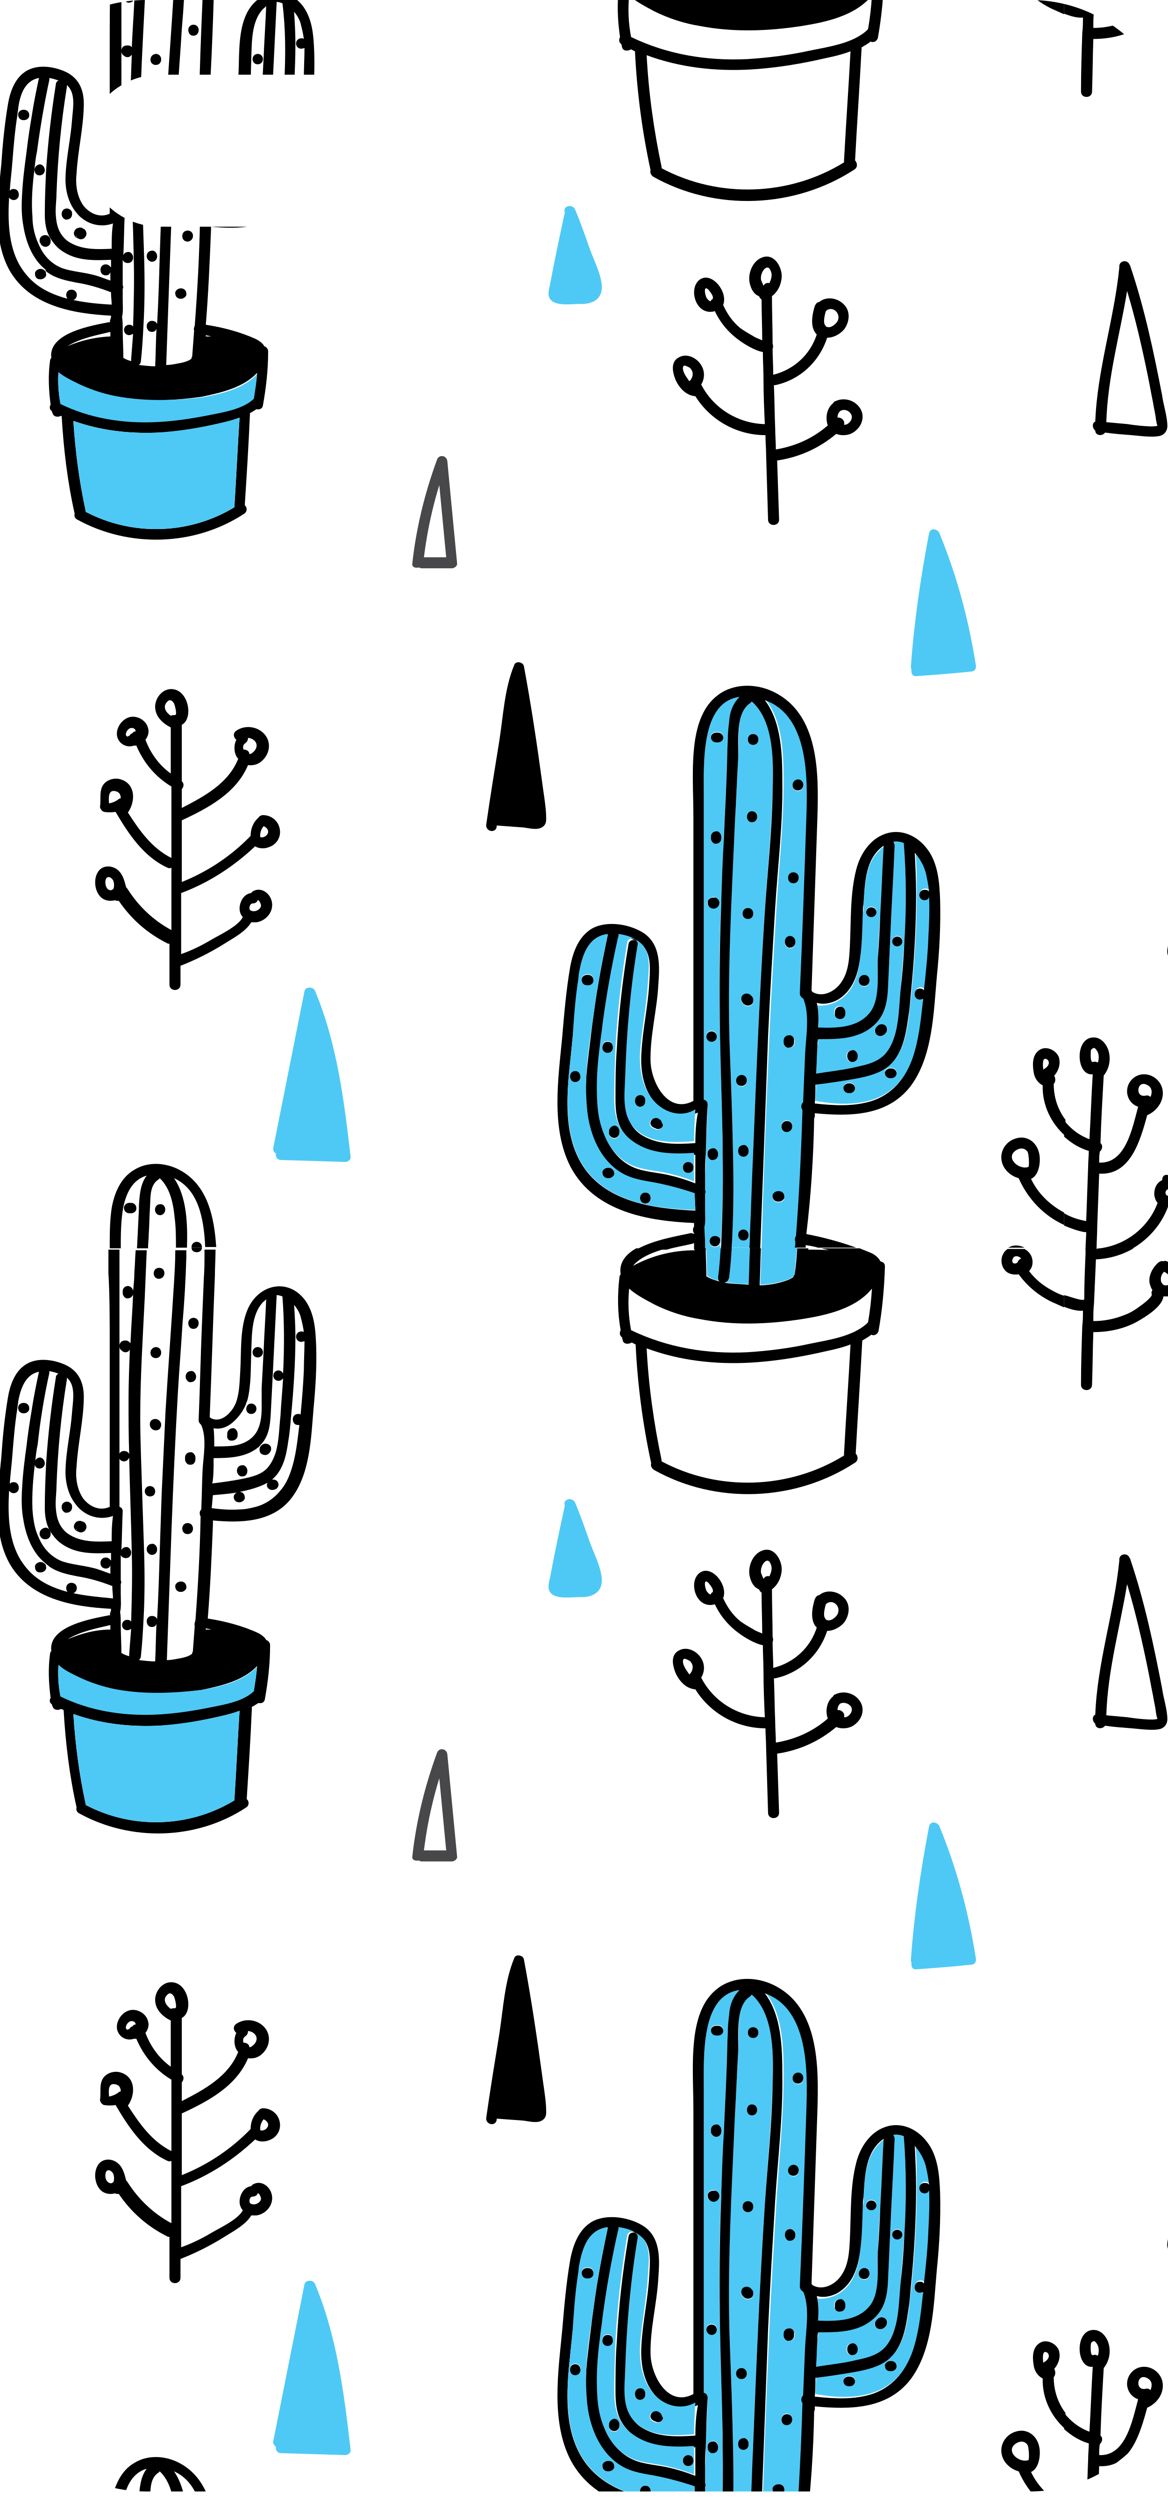 <?xml version="1.0" encoding="utf-8"?>
<!-- Generator: Adobe Illustrator 22.0.1, SVG Export Plug-In . SVG Version: 6.00 Build 0)  -->
<svg version="1.1" id="Layer_1" xmlns="http://www.w3.org/2000/svg" xmlns:xlink="http://www.w3.org/1999/xlink" x="0px" y="0px"
	 viewBox="0 0 179.9 384.9" style="enable-background:new 0 0 179.9 384.9;" xml:space="preserve">
<style type="text/css">
	.st0{fill:url(#XMLID_278_);}
	.st1{fill:url(#XMLID_279_);}
	.st2{fill:url(#XMLID_280_);}
	.st3{fill:url(#XMLID_281_);}
	.st4{fill:#FCDEE0;}
	.st5{fill:url(#XMLID_295_);}
	.st6{fill:url(#XMLID_315_);}
	.st7{fill:url(#XMLID_316_);}
	.st8{fill:url(#XMLID_317_);}
	.st9{fill:#F15A29;}
	.st10{fill:#F47A42;}
	.st11{fill:url(#XMLID_319_);}
	.st12{fill:url(#XMLID_321_);}
	.st13{fill:url(#XMLID_322_);}
	.st14{fill:#27AAE1;}
	.st15{fill:#6DCFF6;}
	.st16{fill:url(#XMLID_323_);}
	.st17{fill:url(#XMLID_324_);}
	.st18{fill:url(#XMLID_334_);}
	.st19{fill:#67B4A7;}
	.st20{fill:#00A79D;}
	.st21{fill:url(#XMLID_335_);}
	.st22{clip-path:url(#XMLID_336_);}
	.st23{fill:#3FBC9D;}
	.st24{fill:#B5B5B5;}
	.st25{clip-path:url(#XMLID_346_);}
	.st26{fill:#F9B9B9;}
	.st27{fill:#FFFFFF;}
	.st28{clip-path:url(#XMLID_347_);}
	.st29{fill:#B0D235;}
	.st30{fill:#004126;}
	.st31{clip-path:url(#XMLID_349_);}
	.st32{fill:#23BBAB;}
	.st33{fill:#002E51;}
	.st34{clip-path:url(#XMLID_350_);}
	.st35{fill:#ED1848;}
	.st36{fill:#48484A;}
	.st37{clip-path:url(#XMLID_351_);}
	.st38{fill:#FFF200;}
	.st39{clip-path:url(#XMLID_352_);}
	.st40{fill:#4EC9F5;}
	.st41{clip-path:url(#XMLID_353_);}
	.st42{fill:#B2D235;}
	.st43{fill:#B7D433;}
</style>
<g id="XMLID_254_">
	<defs>
		<path id="XMLID_52_" d="M158.7,0H22.5C10.1,0,0,10.1,0,22.5v338.6c0,12.4,10.1,22.5,22.5,22.5h136.1c12.4,0,22.5-10.1,22.5-22.5
			V22.5C181.2,10.1,171.1,0,158.7,0z M71.8,23.4c0,6.3-5.1,11.5-11.5,11.5H24.6c-6.3,0-11.5-5.1-11.5-11.5V23
			c0-6.3,5.1-11.5,11.5-11.5h35.7c6.3,0,11.5,5.1,11.5,11.5V23.4z"/>
	</defs>
	<clipPath id="XMLID_278_">
		<use xlink:href="#XMLID_52_"  style="overflow:visible;"/>
	</clipPath>
	<g id="XMLID_4739_" style="clip-path:url(#XMLID_278_);">
		<g id="XMLID_4727_">
			<g id="XMLID_9056_">
				<path id="XMLID_9105_" d="M27.6,180.1c-2.1-1.1-4.8-1.3-6.9,0c-2.1,1.2-3.1,3.6-3.5,5.9c-0.3,2-0.3,4.1-0.3,6.2h1.7
					c0-1.9,0-4.3,0.4-6.4c0.5-2.3,1.5-4.2,3.6-4.8c-1,1.3-1.1,3-1.2,4.6c0,0.2,0,0.3,0,0.5c-0.1,2-0.2,4.1-0.3,6.1h1.7
					c0-0.7,0.1-1.3,0.1-2c0.1-1.4,0.1-2.8,0.2-4.3c0.1-1.4-0.1-3.4,1.3-4.3c0.1,0,0.1-0.1,0.2-0.2c1.6,1.5,2.1,3.9,2.3,6.1
					c0.2,1.5,0.2,3.1,0.2,4.6h1.7c0,0,0-0.1,0-0.1c0.1-3.5,0-7.7-2-10.6c3.8,1.7,4.6,6.3,4.8,10.5h0c0,0,0,0.1,0,0.1h1.7
					C33,187.4,32,182.4,27.6,180.1z"/>
				<path id="XMLID_9115_" d="M18.2,134c-1-0.9-2.6-0.8-3.2,0.4c-0.6,1.1-0.4,2.8,0.5,3.7c0.6,0.6,1.5,0.7,2.2,0.5c0,0,0,0,0,0
					c0.2,0.1,0.4,0.1,0.6,0.1h0c1.9,2.8,4.4,5,7.4,6.5c0.1,0.1,0.3,0.1,0.4,0.1c0,0.9,0,1.8,0,2.7c0,1.2,0,2.4,0,3.6
					c0,1.1,1.7,1.1,1.7,0c0-1,0-1.9,0-2.9c2.3-0.9,4.5-2,6.6-3.3c1.4-0.9,3.4-1.9,4.3-3.4c0.3,0,0.5,0,0.8,0c1.4-0.2,2.6-1.5,2.4-3
					c-0.2-1.4-1.6-2.5-2.9-1.8c-0.1,0.1-0.3,0.2-0.3,0.3c-1.1,0.1-1.8,1.3-1.8,2.4c0,0.5,0.2,1,0.5,1.3c-0.7,1.4-3.5,2.7-4.7,3.4
					c-1.5,0.9-3.1,1.7-4.8,2.3c0-0.8,0-1.7,0-2.5c0-2.3,0-4.6,0-6.9c4.3-1.6,8.1-4.1,11.4-7.2c0.6,0.4,1.5,0.4,2.2,0.1
					c1.1-0.4,1.8-1.5,1.6-2.7c-0.2-1.3-1.3-2.2-2.6-2.2c-0.3,0-0.6,0.2-0.7,0.4c-0.8,0.7-1.2,1.7-1.2,2.8c-3,3.1-6.6,5.5-10.6,7.1
					c0-0.9,0-1.8,0-2.7c0-2.3,0-4.5,0-6.8c4.1-1.9,8.4-4.2,10.2-8.5c0.8,0.1,1.6-0.1,2.2-0.7c1.2-1.1,1.4-2.9,0.3-4.1
					c-1.1-1.2-3-1.4-4.3-0.5c-0.6,0.4-0.4,1.1,0,1.4c-0.4,0.8-0.4,1.9,0.1,2.7c0.1,0.1,0.1,0.2,0.2,0.2v0c-1.5,3.8-5.2,5.8-8.7,7.6
					c0-1,0-1.9,0-2.9c0.3-0.3,0.4-0.9,0-1.2c0-2.9,0-5.8,0-8.7c1.9-1,1-5.7-1.8-5.5c-1.4,0.1-2.4,1.6-2.3,2.9c0.1,1.4,1.2,2.4,2.4,3
					c0,2.4,0,4.7,0,7.1c-1.8-1.3-3.1-3.1-3.9-5.2c0.4-0.5,0.6-1.2,0.4-1.8c-0.3-1.3-1.9-2.1-3.1-1.6c-1.3,0.5-2.2,2.3-1.4,3.5
					c0.5,0.8,1.5,1.1,2.3,0.8c0.1,0,0.2,0,0.4,0c1.1,2.6,2.9,4.8,5.4,6.3c0,1.4,0,2.8,0,4.2c0,2.3,0,4.5,0,6.8c-3-1.5-4.9-4.2-6.7-7
					c1.2-1.7,1.2-4.4-1.1-5.1c-0.9-0.3-2,0-2.6,0.7c-0.8,1-0.4,2.3-0.6,3.5c0,0.3,0.3,0.7,0.6,0.8c0.6,0.1,1.2,0.1,1.8,0
					c2,3.4,4.3,6.9,8,8.6c0.2,0.1,0.4,0.1,0.6,0c0,1,0,2,0,2.9c0,2.2,0,4.5,0,6.7c-2.8-1.5-5.1-3.7-6.8-6.4
					c-0.1-0.1-0.2-0.2-0.2-0.3C19.2,135.8,19,134.7,18.2,134z M38.9,139.1c0.4,0,0.7-0.2,0.8-0.5v0c0,0,0,0,0,0
					c0.2-0.1,0.5,0.6,0.5,0.8c0,0.5-0.6,0.9-1.1,0.9c-0.3,0-0.5-0.1-0.6-0.2C38.3,139.8,38.5,139.1,38.9,139.1z M41.2,128.4
					c-0.2,0.4-0.7,0.6-1.1,0.5c-0.1-0.6,0.1-1.2,0.5-1.7C41.1,127.4,41.5,127.9,41.2,128.4z M39.2,115.6c-0.3,0.3-0.5,0.5-0.8,0.5
					c0-0.5-0.5-0.7-0.9-0.7c-0.1-0.4-0.1-0.7,0.3-1c0.3-0.2,0.4-0.5,0.4-0.8C39.2,113.7,40,114.6,39.2,115.6z M20.1,112.1
					c0.5-0.1,0.8,0.2,0.8,0.5c-0.2,0-0.4,0.1-0.5,0.3c-0.1,0-0.3,0.1-0.4,0.3c0,0-0.1,0.1-0.1,0.1h0c0,0,0,0,0,0
					c-0.1,0-0.1,0-0.2,0.1c-0.1,0-0.2,0-0.3-0.2C19.3,112.8,19.7,112.2,20.1,112.1z M17.7,121.8c0.7,0.1,0.9,0.6,0.9,1.1
					c-0.1,0-0.3,0.1-0.4,0.2c-0.4,0.3-0.9,0.5-1.4,0.6C16.7,122.8,16.7,121.6,17.7,121.8z M25.7,108.1c0.4-0.5,0.8-0.3,1.1,0.2
					c0.1,0.2,0.6,1.9,0.1,1.8c-0.2,0-0.4,0-0.6,0.1C25.6,109.7,25,108.9,25.7,108.1z M16.4,136.6c-0.2-0.3-0.3-1.2,0.1-1.5
					c0.3-0.2,0.7,0.1,0.9,0.4c0.2,0.4,0.2,0.9,0.1,1.3c0,0-0.1,0.1-0.1,0.1C17,137.3,16.5,136.9,16.4,136.6z"/>
				<path id="XMLID_9122_" d="M20.2,186.8c0.4,0,0.8-0.3,0.8-0.7c0,0,0-0.1,0-0.1c0-0.5-0.4-0.8-0.8-0.8c-0.1,0-0.2,0-0.3,0
					c-0.4,0-0.7,0.3-0.8,0.6c0,0.1,0,0.1,0,0.2c0,0.5,0.4,0.8,0.8,0.8C20,186.8,20.1,186.8,20.2,186.8z"/>
				<path id="XMLID_9123_" class="st40" d="M46.9,152.6c-1.6,8-3.2,16.1-4.8,24.1c-0.1,0.4,0.1,0.7,0.4,0.9c-0.1,0.5,0.2,1,0.8,1
					c3.3,0.1,6.6,0.2,9.9,0.3c0.4,0,0.9-0.4,0.8-0.8c-1-8.7-2.1-17.5-5.5-25.6C48.1,151.8,47,152,46.9,152.6z"/>
				<path id="XMLID_9124_" d="M31.1,192c0-0.4-0.3-0.8-0.8-0.8s-0.8,0.4-0.8,0.8c0,0,0,0.1,0,0.1h1.6C31.1,192.1,31.1,192,31.1,192z
					"/>
				<path id="XMLID_9125_" d="M24.7,185.4c-1.1,0-1.1,1.7,0,1.7C25.7,187,25.7,185.4,24.7,185.4z"/>
				<path id="XMLID_9127_" d="M155.3,192.1h2.5C157.1,191.7,156.1,191.6,155.3,192.1z"/>
				<path id="XMLID_9130_" d="M158.8,181.5c1.2-0.5,1.5-2.5,1.3-3.7c-0.3-1.9-1.9-3.1-3.7-2.5c-1.6,0.5-2.6,2.2-2,3.9
					c0.4,1.1,1.4,1.9,2.5,2.2c1.4,3.2,3.9,5.8,7,7.2v-1.9C161.7,185.5,159.9,183.8,158.8,181.5z M156.5,177.1
					c0.6-0.4,1.4-0.4,1.8,0.3c0.1,0.2,0.3,1.8,0.1,2.3h0c0,0,0,0-0.1,0C156.8,180.1,154.8,178.2,156.5,177.1z"/>
				<path id="XMLID_9133_" d="M163.1,162.8c-0.4-1.1-1.9-1.8-2.9-1.2c-1.2,0.7-1.2,2.2-1,3.4c0.1,0.9,0.6,1.7,1.4,2.1
					c-0.1,3,1.3,5.9,3.5,7.8v-2.5c-1.2-1.6-1.8-3.5-1.8-5.5c0.3-0.3,0.3-0.9,0.1-1.2c0,0,0,0,0,0c0,0,0-0.1,0-0.1
					C163,164.9,163.4,163.9,163.1,162.8z M160.8,163.1c0.2-0.2,0.6,0,0.7,0.3c0.2,0.5-0.3,1-0.7,1.2c0,0-0.1,0.1-0.1,0.1
					C160.6,164.1,160.6,163.3,160.8,163.1z"/>
				<path id="XMLID_9134_" d="M138.2,145.8c0.5,0,0.8-0.4,0.8-0.8c0-0.4-0.3-0.8-0.8-0.8c-0.5,0-0.8,0.4-0.8,0.8
					C137.4,145.3,137.7,145.8,138.2,145.8z"/>
				<path id="XMLID_9135_" d="M137.1,166.1c0.1,0,0.1,0,0.2,0c0.4,0,0.9-0.4,0.8-0.8c0-0.5-0.4-0.8-0.8-0.8c-0.1,0-0.1,0-0.2,0
					c-0.4,0-0.9,0.4-0.8,0.8C136.3,165.7,136.6,166.1,137.1,166.1z"/>
				<path id="XMLID_9136_" d="M136.2,159.3c0.1-0.1,0.1-0.1,0.2-0.2c0.3-0.3,0.3-0.9,0-1.2c-0.3-0.3-0.9-0.3-1.2,0
					c-0.1,0.1-0.1,0.1-0.2,0.2c-0.3,0.3-0.3,0.9,0,1.2C135.3,159.6,135.8,159.6,136.2,159.3z"/>
				<path id="XMLID_9139_" class="st40" d="M136.4,162.2c2.1-2.5,2-6.6,2.3-9.7c0.2-2.5,0.4-5,0.6-7.6c0.3-5,0.3-10.1-0.1-15.1
					c-0.5-0.2-1.1-0.3-1.6-0.2c0.1,0.1,0.2,0.3,0.2,0.6c-0.2,4.9-0.5,9.7-0.7,14.6c-0.1,2.3-0.2,4.6-0.3,6.8
					c-0.1,2.6-0.4,4.9-2.6,6.6c-2.3,1.7-5.3,1.8-8.1,1.8c0,0,0,0-0.1,0c0,0.4,0,0.7-0.1,1.1c-0.1,1.4-0.1,2.8-0.2,4.2
					c1.9-0.2,3.7-0.5,5.6-0.9C133.1,164.1,135.1,163.8,136.4,162.2z M138.2,144.1c0.5,0,0.8,0.4,0.8,0.8c0,0.4-0.3,0.8-0.8,0.8
					c-0.6,0-0.8-0.5-0.8-0.9C137.5,144.5,137.7,144.1,138.2,144.1z M135,158.1c0.1-0.1,0.1-0.1,0.2-0.2c0.3-0.3,0.8-0.3,1.2,0
					c0.3,0.3,0.3,0.9,0,1.2c-0.1,0.1-0.1,0.1-0.2,0.2c-0.3,0.3-0.8,0.3-1.2,0C134.6,159,134.7,158.4,135,158.1z M130.4,162.7
					c0-0.1,0-0.1,0-0.2c0-0.5,0.4-0.8,0.8-0.8c0.5,0,0.8,0.4,0.8,0.8c0,0.1,0,0.1,0,0.2c0,0.5-0.4,0.8-0.8,0.8
					C130.8,163.6,130.4,163.1,130.4,162.7z"/>
				<path id="XMLID_9142_" d="M134.2,141.3c0.5,0,0.8-0.4,0.8-0.8c0-0.4-0.3-0.8-0.8-0.8c-0.5,0-0.8,0.4-0.8,0.8
					C133.4,140.9,133.7,141.3,134.2,141.3z"/>
				<path id="XMLID_9145_" class="st40" d="M126,158.4c2.7,0,6,0,7.9-2.2c1.7-2,1.2-5.9,1.3-8.3c0.1-2.4,0.2-4.9,0.4-7.3
					c0.2-3.4,0.3-6.8,0.5-10.2c-0.2,0.1-0.4,0.2-0.5,0.4c-2.4,2.1-2.4,5.7-2.6,8.6c0,0.4,0,0.8-0.1,1.2c-0.1,2.7-0.2,5.5-0.6,8.2
					c-0.4,2.2-1.3,4.3-3.4,5.4c-1,0.5-2,0.7-3,0.6C126.1,155.8,126.1,157.1,126,158.4z M134.2,139.6c0.5,0,0.8,0.4,0.8,0.8
					c0,0.4-0.3,0.8-0.8,0.8c-0.5,0-0.8-0.4-0.8-0.8C133.4,140,133.7,139.6,134.2,139.6z M133.1,150.2c1.1,0,1.1,1.7,0,1.7
					C132,151.8,132,150.2,133.1,150.2z M128.5,155.7c0-0.5,0.4-0.8,0.8-0.8c0.5,0,0.8,0.4,0.8,0.8c0,0.1,0,0.2,0,0.3
					c0,0.5-0.4,0.8-0.8,0.8c-0.5,0-0.8-0.4-0.8-0.8C128.5,155.9,128.5,155.8,128.5,155.7z"/>
				<path id="XMLID_9148_" d="M133.1,151.8c1.1,0,1.1-1.7,0-1.7C132,150.2,132,151.8,133.1,151.8z"/>
				<path id="XMLID_9149_" d="M132.1,162.7c0-0.1,0-0.1,0-0.2c0-0.4-0.4-0.9-0.8-0.8c-0.5,0-0.8,0.4-0.8,0.8c0,0.1,0,0.1,0,0.2
					c0,0.4,0.4,0.9,0.8,0.8C131.7,163.5,132.1,163.2,132.1,162.7z"/>
				<path id="XMLID_9150_" d="M130.7,168.4c0.1,0,0.1,0,0.2,0c0.4,0,0.9-0.4,0.8-0.8c0-0.5-0.4-0.8-0.8-0.8c-0.1,0-0.1,0-0.2,0
					c-0.4,0-0.9,0.4-0.8,0.8C129.9,168,130.3,168.4,130.7,168.4z"/>
				<path id="XMLID_9153_" class="st40" d="M134.1,169.4c3.4-1,5.5-3.5,6.6-6.8c0.9-2.6,1.2-5.4,1.5-8.2c0-0.3,0.1-0.5,0.1-0.8
					c-0.1,0.1-0.3,0.1-0.5,0.1c-0.6,0-0.9-0.5-0.8-1c0.1-0.4,0.3-0.7,0.8-0.7c0.3,0,0.5,0.1,0.6,0.3c0.3-2.8,0.6-5.6,0.7-8.3
					c0.1-2,0.2-4.1,0.1-6.1c-0.1,0.3-0.4,0.5-0.7,0.5c-0.5,0-0.8-0.4-0.8-0.8s0.3-0.8,0.8-0.8c0.3,0,0.5,0.1,0.7,0.3
					c-0.1-1-0.2-1.9-0.5-2.9c-0.3-1.1-0.9-2.2-1.7-3.1c0.2,2.1,0.2,4.3,0.2,6.4c0,5.1-0.3,10.2-0.8,15.2c-0.1,1.2-0.3,2.5-0.4,3.7
					c-0.4,2.9-0.9,6.2-3.5,7.9c-1.6,1.1-3.5,1.4-5.3,1.7c-1.8,0.3-3.6,0.6-5.5,0.8c0,0.9-0.1,1.8-0.1,2.7
					C128.4,170,131.3,170.2,134.1,169.4z M137.1,164.4c0.1,0,0.1,0,0.2,0c0.5,0,0.8,0.4,0.8,0.8c0,0.5-0.4,0.8-0.8,0.8
					c-0.1,0-0.1,0-0.2,0c-0.5,0-0.8-0.4-0.8-0.8C136.2,164.8,136.6,164.4,137.1,164.4z M130.7,166.7c0.1,0,0.1,0,0.2,0
					c0.5,0,0.8,0.4,0.8,0.8c0,0.5-0.4,0.8-0.8,0.8c-0.1,0-0.1,0-0.2,0c-0.5,0-0.8-0.4-0.8-0.8C129.9,167.1,130.3,166.7,130.7,166.7z
					"/>
				<path id="XMLID_9155_" d="M129.4,156.9c0.5,0,0.8-0.4,0.8-0.8c0-0.1,0-0.2,0-0.3c0-0.4-0.4-0.9-0.8-0.8c-0.5,0-0.8,0.4-0.8,0.8
					c0,0.1,0,0.2,0,0.3C128.5,156.5,128.9,156.9,129.4,156.9z"/>
				<path id="XMLID_9158_" class="st40" d="M122.8,190.3c0.5-6.5,0.8-12.9,1-19.4c-0.3-0.4-0.2-0.9,0.1-1.2c0.1-2.4,0.2-4.9,0.3-7.3
					c0.1-2.6,0.8-6.2-0.3-8.7c-0.1-0.1-0.1-0.1-0.2-0.1c-0.2-0.2-0.3-0.4-0.3-0.6c0-0.1,0-0.2,0-0.3c0.3-9,0.6-17.9,1-26.9
					c0.2-6,0.4-15.6-6.4-18c2.6,3.4,2.7,8.5,2.7,12.6c0,6.4-0.7,12.9-1.1,19.3c-0.4,6.6-0.8,13.2-1.1,19.9
					c-0.5,10.9-0.9,21.7-1.2,32.6h5.5c0-0.3,0.1-0.6,0.1-0.9C122.6,191,122.6,190.6,122.8,190.3z M122.9,120.1c1.1,0,1.1,1.7,0,1.7
					C121.8,121.7,121.8,120.1,122.9,120.1z M122.2,134.3c1.1,0,1.1,1.7,0,1.7C121.1,136,121.1,134.3,122.2,134.3z M120,185.1
					c-0.1,0-0.1,0-0.2,0c-0.5,0-0.8-0.4-0.8-0.8c0-0.5,0.4-0.8,0.8-0.8c0.1,0,0.1,0,0.2,0c0.5,0,0.8,0.4,0.8,0.8
					C120.9,184.7,120.5,185.1,120,185.1z M121.2,174.2c-1.1,0-1.1-1.7,0-1.7C122.3,172.6,122.3,174.2,121.2,174.2z M122.4,160.5
					c0,0.5-0.4,0.8-0.8,0.8c-0.5,0-0.8-0.4-0.8-0.8c0-0.1,0-0.2,0-0.3c0-0.5,0.4-0.8,0.8-0.8c0.5,0,0.8,0.4,0.8,0.8
					C122.4,160.3,122.4,160.4,122.4,160.5z M122.5,145.2c0,0.5-0.4,0.8-0.8,0.8c-0.5,0-0.8-0.4-0.8-0.8c0-0.1,0-0.1,0-0.2
					c0-0.5,0.4-0.8,0.8-0.8c0.5,0,0.8,0.4,0.8,0.8C122.5,145,122.5,145.1,122.5,145.2z"/>
				<path id="XMLID_9164_" d="M122.9,121.7c1.1,0,1.1-1.7,0-1.7C121.8,120.1,121.8,121.7,122.9,121.7z"/>
				<path id="XMLID_9165_" d="M121.7,144.1c-0.5,0-0.8,0.4-0.8,0.8c0,0.1,0,0.1,0,0.2c0,0.4,0.4,0.9,0.8,0.8c0.5,0,0.8-0.4,0.8-0.8
					c0-0.1,0-0.1,0-0.2C122.5,144.5,122.1,144.1,121.7,144.1z"/>
				<path id="XMLID_9166_" d="M121.5,159.4c-0.5,0-0.8,0.4-0.8,0.8c0,0.1,0,0.2,0,0.3c0,0.4,0.4,0.9,0.8,0.8c0.5,0,0.8-0.4,0.8-0.8
					c0-0.1,0-0.2,0-0.3C122.4,159.8,122,159.3,121.5,159.4z"/>
				<path id="XMLID_9167_" d="M122.2,136c1.1,0,1.1-1.7,0-1.7C121.1,134.3,121.1,136,122.2,136z"/>
				<path id="XMLID_9168_" d="M121.2,172.6c-1.1,0-1.1,1.7,0,1.7C122.3,174.2,122.3,172.6,121.2,172.6z"/>
				<path id="XMLID_9169_" d="M120,183.4c-0.1,0-0.1,0-0.2,0c-0.4,0-0.9,0.4-0.8,0.8c0,0.5,0.4,0.8,0.8,0.8c0.1,0,0.1,0,0.2,0
					c0.4,0,0.9-0.4,0.8-0.8C120.8,183.8,120.5,183.4,120,183.4z"/>
				<path id="XMLID_9170_" d="M116,114.7c1.1,0,1.1-1.7,0-1.7C114.9,113,114.9,114.7,116,114.7z"/>
				<path id="XMLID_9173_" class="st40" d="M116,177.4c0,0,0-0.1,0-0.1c0.5-12.3,1-24.7,1.8-37c0.4-6.1,1-12.2,1.2-18.3
					c0.1-4.3,0.4-10.9-3.2-14.1c-0.1,0.1-0.2,0.2-0.3,0.3c-2.3,1.5-1.6,6.1-1.8,8.4c-0.2,3.3-0.3,6.5-0.5,9.8
					c-0.6,11.6-1.2,23.2-0.8,34.9c0.2,5.3,0.4,10.7,0.5,16c0.1,4.3,0.1,8.5-0.1,12.7c0,0.7-0.1,1.4-0.1,2.1h2.8c0-0.7,0-1.3,0.1-2
					C115.7,185.9,115.9,181.7,116,177.4z M116,113c1.1,0,1.1,1.7,0,1.7C114.9,114.7,114.9,113,116,113z M115.8,124.9
					c1.1,0,1.1,1.7,0,1.7C114.8,126.6,114.8,124.9,115.8,124.9z M115.2,139.8c1.1,0,1.1,1.7,0,1.7
					C114.1,141.5,114.1,139.8,115.2,139.8z M114.4,153.3c0.3-0.3,0.9-0.3,1.2,0c0.1,0.1,0.1,0.1,0.2,0.2c0.3,0.3,0.3,0.8,0,1.2
					c-0.3,0.3-0.9,0.3-1.2,0c-0.1-0.1-0.1-0.1-0.2-0.2C114.1,154.1,114.1,153.6,114.4,153.3z M114.2,165.6c1.1,0,1.1,1.7,0,1.7
					C113.1,167.2,113.1,165.6,114.2,165.6z M113.7,177.1c0-0.5,0.4-0.8,0.8-0.8c0.5,0,0.8,0.4,0.8,0.8c0,0.1,0,0.1,0,0.2
					c0,0.5-0.4,0.8-0.8,0.8c-0.5,0-0.8-0.4-0.8-0.8C113.7,177.2,113.7,177.1,113.7,177.1z M114.5,191c-0.6,0-0.8-0.5-0.8-0.9
					c0-0.4,0.3-0.8,0.8-0.8c0.5,0,0.8,0.4,0.8,0.8C115.3,190.6,115,191,114.5,191z"/>
				<path id="XMLID_9180_" d="M115.8,126.6c1.1,0,1.1-1.7,0-1.7C114.8,124.9,114.8,126.6,115.8,126.6z"/>
				<path id="XMLID_9181_" d="M114.6,154.6c0.3,0.3,0.9,0.3,1.2,0c0.3-0.3,0.3-0.9,0-1.2c-0.1-0.1-0.1-0.1-0.2-0.2
					c-0.3-0.3-0.9-0.3-1.2,0c-0.3,0.3-0.3,0.8,0,1.2C114.5,154.5,114.5,154.6,114.6,154.6z"/>
				<path id="XMLID_9182_" d="M114.5,178.1c0.5,0,0.8-0.4,0.8-0.8c0-0.1,0-0.1,0-0.2c0-0.4-0.4-0.9-0.8-0.8c-0.5,0-0.8,0.4-0.8,0.8
					c0,0.1,0,0.1,0,0.2C113.7,177.7,114,178.1,114.5,178.1z"/>
				<path id="XMLID_9183_" d="M115.2,141.5c1.1,0,1.1-1.7,0-1.7C114.1,139.8,114.1,141.5,115.2,141.5z"/>
				<path id="XMLID_9184_" d="M114.5,189.3c-0.5,0-0.8,0.4-0.8,0.8c0,0.4,0.2,0.9,0.8,0.9c0.5,0,0.8-0.4,0.8-0.8
					C115.3,189.7,115,189.3,114.5,189.3z"/>
				<path id="XMLID_9185_" d="M114.2,167.2c1.1,0,1.1-1.7,0-1.7C113.1,165.6,113.1,167.2,114.2,167.2z"/>
				<path id="XMLID_9186_" d="M110.3,114.4c0.1,0,0.2,0,0.3,0c0.4,0,0.8-0.3,0.8-0.7c0,0,0-0.1,0-0.1c0-0.5-0.4-0.8-0.8-0.8
					c-0.1,0-0.2,0-0.3,0c-0.4,0-0.8,0.3-0.8,0.7c0,0,0,0.1,0,0.1C109.5,114,109.8,114.4,110.3,114.4z"/>
				<path id="XMLID_9189_" class="st40" d="M111.3,177.6c0-0.7,0-1.5,0-2.2c-0.1-5.3-0.3-10.6-0.4-15.9c-0.1-6.8-0.2-13.7,0.2-20.5
					c0-0.2,0-0.3,0-0.5c0.1-3.1,0.3-6.3,0.4-9.4c0.1-3.1,0.3-6.2,0.4-9.2c0.1-2,0.1-4.1,0.2-6.2c0.1-0.9,0.1-1.8,0.2-2.6
					c0.2-1.5,0.6-2.8,1.6-3.8c-3,0.4-4.4,3-5,6.1c-0.6,3-0.5,6.4-0.5,8.8c0,2.3,0,4.6,0,7c0,3.3,0,6.6,0,9.9c0,6.9,0,13.7,0,20.6
					c0,3.2,0,6.4,0,9.6c0.3,0.1,0.6,0.3,0.6,0.8c-0.1,2.5-0.2,5.1-0.3,7.6c0,1,0,2-0.1,3.1c0,0.8,0,1.6,0,2.4c0.1,0.2,0.1,0.4,0,0.6
					c0,0.8,0,1.7,0,2.5c0,0.9,0.1,1.8-0.1,2.6c0,0.8,0.1,1.7,0.1,2.5c0,0.3,0,0.6,0,1h2.3c0-0.3,0-0.6,0.1-1
					C111.3,186.6,111.4,182.1,111.3,177.6z M110.3,112.7c0.1,0,0.2,0,0.3,0c0.5,0,0.8,0.4,0.8,0.8c0,0,0,0.1,0,0.1
					c0,0.4-0.4,0.7-0.8,0.7c-0.1,0-0.2,0-0.3,0c-0.5,0-0.8-0.4-0.8-0.8c0,0,0-0.1,0-0.1C109.5,113,109.9,112.7,110.3,112.7z
					 M109.5,128.8c0-0.5,0.4-0.8,0.8-0.8c0.5,0,0.8,0.4,0.8,0.8c0,0.1,0,0.2,0,0.3c0,0.5-0.4,0.8-0.8,0.8c-0.5,0-0.8-0.4-0.8-0.8
					C109.5,129,109.5,128.9,109.5,128.8z M109.8,138.1C109.9,138.1,109.9,138.1,109.8,138.1c0.1,0,0.1,0,0.1,0
					c0.5,0,0.8,0.4,0.8,0.8c0,0,0,0,0,0c0,0.5-0.4,0.9-0.9,0.9c-0.5,0-0.9-0.4-0.9-0.9C109,138.5,109.4,138.2,109.8,138.1z
					 M108.8,159.5c0-0.4,0.3-0.8,0.8-0.8c0.5,0,0.8,0.4,0.8,0.8c0,0.4-0.3,0.8-0.8,0.8C109.1,160.4,108.8,160,108.8,159.5z
					 M109.8,176.8c0.5,0,0.8,0.4,0.8,0.8c0,0.1,0,0.1,0,0.2c0,0.5-0.4,0.8-0.8,0.8c-0.5,0-0.8-0.4-0.8-0.8c0-0.1,0-0.1,0-0.2
					c0,0,0-0.1,0-0.1C109,177.1,109.4,176.8,109.8,176.8z M110.1,192c-0.5,0-0.8-0.4-0.8-0.8c0-0.4,0.3-0.8,0.8-0.8
					c0.5,0,0.8,0.4,0.8,0.8C111,191.6,110.7,192,110.1,192z"/>
				<path id="XMLID_9195_" d="M110.3,129.9c0.5,0,0.8-0.4,0.8-0.8c0-0.1,0-0.2,0-0.3c0-0.4-0.4-0.9-0.8-0.8c-0.5,0-0.8,0.4-0.8,0.8
					c0,0.1,0,0.2,0,0.3C109.5,129.5,109.9,130,110.3,129.9z"/>
				<path id="XMLID_9196_" d="M109,177.8c0,0.4,0.4,0.9,0.8,0.8c0.5,0,0.8-0.4,0.8-0.8c0-0.1,0-0.1,0-0.2c0-0.4-0.4-0.9-0.8-0.8
					c-0.4,0-0.8,0.3-0.8,0.7c0,0,0,0.1,0,0.1C109,177.7,109,177.7,109,177.8z"/>
				<path id="XMLID_9199_" d="M109.9,139.9c0.5,0,0.9-0.4,0.9-0.9c0,0,0,0,0,0c0-0.4-0.4-0.9-0.8-0.8c0,0,0,0-0.1,0c0,0,0,0-0.1,0
					c-0.4,0-0.9,0.4-0.8,0.8C109,139.5,109.4,139.9,109.9,139.9z M110.6,138.6C110.6,138.6,110.6,138.6,110.6,138.6
					C110.6,138.6,110.6,138.6,110.6,138.6C110.6,138.6,110.6,138.6,110.6,138.6z"/>
				<path id="XMLID_9200_" d="M109.6,160.4c0.5,0,0.8-0.4,0.8-0.8c0-0.4-0.3-0.8-0.8-0.8c-0.5,0-0.8,0.4-0.8,0.8
					C108.8,160,109.1,160.4,109.6,160.4z"/>
				<path id="XMLID_9201_" d="M110.1,190.3c-0.5,0-0.8,0.4-0.8,0.8c0,0.4,0.3,0.8,0.8,0.8c0.5,0,0.8-0.4,0.8-0.8
					C111,190.7,110.7,190.3,110.1,190.3z"/>
				<path id="XMLID_9204_" d="M125.4,172.2c0-0.1,0.1-0.2,0.1-0.3c0-0.2,0-0.3,0-0.5c5.3,0.5,11.1,0.5,14.7-4.1
					c3.5-4.6,3.6-11.5,4.1-17c0.4-3.9,0.6-7.8,0.5-11.7c-0.1-2.7-0.3-5.7-2-7.9c-1.5-2-4-3.2-6.5-2.3c-2.3,0.8-3.8,3.1-4.4,5.4
					c-1,3.8-0.8,8-1,11.9c-0.1,1.9-0.2,3.9-1.3,5.5c-0.9,1.4-2.9,2.5-4.5,1.5c0-0.1-0.1-0.1-0.1-0.2c0,0,0,0,0-0.1
					c0.3-8.9,0.6-17.7,0.9-26.6c0.2-6.7,0.3-15.9-6.8-19.3c-2.7-1.3-6.1-1.3-8.5,0.5c-2.3,1.7-3.2,4.5-3.6,7.3
					c-0.5,3.8-0.2,7.7-0.2,11.5c0,4.6,0,9.3,0,13.9c0,9.9,0,19.8,0,29.8c-3.9,2.1-6.5-2.8-6.6-6.1c-0.1-3.9,1-7.9,1.2-11.8
					c0.2-2.8,0.4-6.1-2.2-7.9c-2.1-1.4-5.6-2-7.9-0.8c-2.2,1.2-3.1,3.8-3.5,6.1c-0.6,3.5-0.9,7.1-1.2,10.6
					c-0.6,6.4-1.8,14.1,1.3,20.1c3.7,6.9,11.9,8.3,19,8.6c0,0.2,0,0.4,0,0.5c0,0.1,0,0.1-0.1,0.2c-0.1,0.3-0.1,0.6,0.1,0.9
					c0,0,0,0.1,0,0.1c-0.2-0.1-0.4-0.2-0.7-0.1c-1.8,0.4-5.6,1-8.2,2.5h4.7c1.3-0.4,2.7-0.6,3.9-0.9c0.1,0,0.2-0.1,0.3-0.1
					c0,0.3,0,0.7,0,1h1.7c0-0.3,0-0.6,0-1c0-0.8-0.1-1.7-0.1-2.5c0.2-0.8,0.1-1.7,0.1-2.6c0-0.8,0-1.7,0-2.5c0.1-0.2,0.1-0.4,0-0.6
					c0-0.8,0-1.6,0-2.4c0-1,0-2,0.1-3.1c0.1-2.5,0.1-5.1,0.3-7.6c0-0.4-0.2-0.7-0.6-0.8c0-3.2,0-6.4,0-9.6c0-6.9,0-13.7,0-20.6
					c0-3.3,0-6.6,0-9.9c0-2.3,0-4.6,0-7c0-2.4-0.1-5.8,0.5-8.8c0.6-3.1,2-5.7,5-6.1c-1,1-1.5,2.3-1.6,3.8c-0.1,0.9-0.2,1.8-0.2,2.6
					c-0.1,2.1-0.1,4.1-0.2,6.2c-0.1,3.1-0.3,6.2-0.4,9.2c-0.2,3.1-0.3,6.3-0.4,9.4c0,0.2,0,0.3,0,0.5c-0.3,6.9-0.3,13.7-0.2,20.5
					c0.1,5.3,0.3,10.6,0.4,15.9c0,0.7,0,1.5,0,2.2c0.1,4.5,0,9-0.2,13.6c0,0.3,0,0.6-0.1,1h1.7c0-0.7,0.1-1.4,0.1-2.1
					c0.2-4.2,0.2-8.5,0.1-12.7c-0.1-5.3-0.3-10.7-0.5-16c-0.4-11.7,0.3-23.2,0.8-34.9c0.2-3.3,0.3-6.5,0.5-9.8
					c0.1-2.3-0.5-6.9,1.8-8.4c0.1-0.1,0.2-0.2,0.3-0.3c3.6,3.2,3.3,9.8,3.2,14.1c-0.1,6.1-0.8,12.2-1.2,18.3
					c-0.8,12.3-1.3,24.6-1.8,37c0,0,0,0.1,0,0.1c-0.2,4.2-0.3,8.5-0.5,12.7c0,0.7,0,1.3-0.1,2h1.7c0.4-10.9,0.8-21.7,1.2-32.6
					c0.3-6.6,0.7-13.3,1.1-19.9c0.4-6.4,1.2-12.9,1.1-19.3c0-4.1-0.1-9.2-2.7-12.6c6.8,2.4,6.6,12.1,6.4,18c-0.3,9-0.6,17.9-1,26.9
					c0,0.1,0,0.2,0,0.3c0,0.2,0.1,0.4,0.3,0.6c0.1,0.1,0.1,0.1,0.2,0.1c1.1,2.5,0.4,6.1,0.3,8.7c-0.1,2.4-0.2,4.9-0.3,7.3
					c-0.3,0.3-0.4,0.8-0.1,1.2c-0.2,6.5-0.5,13-1,19.4c-0.2,0.3-0.2,0.6-0.1,0.9c0,0.3,0,0.6-0.1,0.9h1.7c0-0.1,0-0.3,0-0.4
					c0.6,0.1,1.3,0.2,1.9,0.4h5.9c-2.5-0.9-5.1-1.6-7.7-2.1C124.9,184.1,125.3,178.2,125.4,172.2z M128.9,154c2-1.1,3-3.2,3.4-5.4
					c0.5-2.7,0.5-5.4,0.6-8.2c0-0.4,0-0.8,0.1-1.2c0.2-2.9,0.2-6.5,2.6-8.6c0.2-0.2,0.4-0.3,0.5-0.4c-0.2,3.4-0.3,6.8-0.5,10.2
					c-0.1,2.4-0.2,4.9-0.4,7.3c-0.1,2.5,0.4,6.3-1.3,8.3c-1.9,2.3-5.2,2.3-7.9,2.2c0.1-1.3,0.1-2.6-0.2-3.8
					C126.8,154.7,127.9,154.5,128.9,154z M125.9,161.1c0-0.4,0-0.7,0.1-1.1c0,0,0,0,0.1,0c2.8,0,5.8,0,8.1-1.8
					c2.2-1.7,2.5-4,2.6-6.6c0.1-2.3,0.2-4.6,0.3-6.8c0.2-4.9,0.5-9.7,0.7-14.6c0-0.2-0.1-0.4-0.2-0.6c0.6-0.1,1.1,0,1.6,0.2
					c0.4,5,0.4,10,0.1,15.1c-0.1,2.5-0.3,5.1-0.6,7.6c-0.3,3.1-0.2,7.2-2.3,9.7c-1.3,1.5-3.3,1.8-5.1,2.2c-1.8,0.4-3.7,0.6-5.6,0.9
					C125.8,163.9,125.8,162.5,125.9,161.1z M125.6,167c1.8-0.2,3.7-0.5,5.5-0.8c1.8-0.3,3.8-0.7,5.3-1.7c2.6-1.8,3.1-5.1,3.5-7.9
					c0.2-1.2,0.3-2.5,0.4-3.7c0.5-5,0.8-10.1,0.8-15.2c0-2.2-0.1-4.3-0.2-6.4c0.8,0.9,1.4,2,1.7,3.1c0.2,0.9,0.4,1.9,0.5,2.9
					c-0.1-0.2-0.3-0.3-0.7-0.3c-0.5,0-0.8,0.4-0.8,0.8s0.3,0.8,0.8,0.8c0.4,0,0.6-0.2,0.7-0.5c0.1,2,0,4.1-0.1,6.1
					c-0.1,2.8-0.4,5.6-0.7,8.3c-0.1-0.2-0.3-0.3-0.6-0.3c-0.5,0-0.7,0.3-0.8,0.7c-0.1,0.5,0.2,1,0.8,1c0.2,0,0.3-0.1,0.5-0.1
					c0,0.3-0.1,0.5-0.1,0.8c-0.3,2.7-0.6,5.5-1.5,8.2c-1.1,3.2-3.2,5.8-6.6,6.8c-2.8,0.8-5.7,0.6-8.5,0.3
					C125.6,168.8,125.6,167.9,125.6,167z M107.1,186.4c-6.4-0.3-14.2-1.3-17.7-7.5c-2.2-3.9-2.2-8.6-1.8-13.2c0.2-2,0.4-4,0.6-5.9
					c0.3-3,0.5-6.1,0.9-9.1c0.1-0.5,0.2-0.9,0.2-1.4c0.5-2.6,1.5-5.2,4.3-5.4c0,0,0,0.1,0,0.1c-0.5,2.4-1,4.8-1.4,7.2
					c-0.4,2.2-0.7,4.5-1,6.7c-0.3,2.6-0.7,5.3-0.9,8c-0.1,1.9-0.1,3.8,0.2,5.7c0.4,3.4,1.9,6.8,4.8,8.8c1.6,1.1,3.3,1.4,5.2,1.7
					c2.3,0.4,4.4,1,6.5,1.9C107,184.6,107.1,185.5,107.1,186.4C107.1,186.4,107.1,186.4,107.1,186.4z M107.1,176
					c-2.9,0.2-6,0.3-8.5-1.4c-2.8-2-2.2-5.6-2.1-8.7c0.2-6.7,0.8-13.5,1.9-20.1c0.1-0.4-0.1-0.7-0.4-0.9c-0.4-0.3-1.1-0.2-1.2,0.5
					c-0.9,5.3-1.5,10.7-1.8,16.1c-0.2,2.6-0.2,5.2-0.2,7.8c0,1.8,0.2,3.4,1,4.7c0.5,0.8,1.1,1.5,2,2.1c2.7,1.9,6.1,1.9,9.3,1.7
					c0,0.5,0,1.1,0,1.6c0,0.9,0,1.9,0,2.8c-1.3-0.5-2.5-0.9-3.8-1.2c-1.9-0.5-4-0.5-5.8-1.3c-2-0.9-3.4-2.6-4.2-4.6
					c-0.7-1.6-1-3.3-1.1-4.9c-0.2-3,0.1-6,0.4-9c0.1-1.1,0.3-2.2,0.4-3.2c0.6-4.5,1.4-9,2.4-13.4c0-0.2,0-0.4,0-0.5
					c0.9,0.1,2,0.4,2.8,0.9c0.3,0.2,0.6,0.4,0.9,0.7c1.3,1.5,1,3.9,0.9,5.7c-0.2,3.6-1,7-1.2,10.6c-0.2,2.9,0.3,6.1,2.5,8.2
					c1.7,1.6,4.2,2,6.2,1.1C107.2,172.7,107.1,174.3,107.1,176z"/>
				<path id="XMLID_9209_" d="M106,180.6c1.1,0,1.1-1.7,0-1.7C104.9,178.9,104.9,180.6,106,180.6z"/>
				<path id="XMLID_9210_" d="M101.6,172.2c-0.2-0.1-0.6-0.2-0.8-0.1c-0.4,0.2-0.7,0.6-0.6,1c0.1,0.3,0.4,0.5,0.7,0.6
					c0.2,0.1,0.4,0.2,0.7,0.1c0.4-0.1,0.7-0.6,0.6-1C102,172.6,101.8,172.4,101.6,172.2z"/>
				<path id="XMLID_9211_" d="M99.4,183.6c-1.1,0-1.1,1.7,0,1.7C100.5,185.3,100.5,183.6,99.4,183.6z"/>
				<path id="XMLID_9212_" d="M98.6,168.6c-0.5,0-0.8,0.4-0.8,0.8c0,0.1,0,0.1,0,0.2c0,0.4,0.4,0.9,0.8,0.8c0.5,0,0.8-0.4,0.8-0.8
					c0-0.1,0-0.1,0-0.2C99.4,169,99.1,168.5,98.6,168.6z"/>
				<path id="XMLID_9215_" class="st40" d="M101.1,169.9c-2.2-2.1-2.7-5.3-2.5-8.2c0.3-3.6,1-7,1.2-10.6c0.1-1.8,0.5-4.2-0.9-5.7
					c-0.3-0.3-0.6-0.5-0.9-0.7c-0.8-0.5-1.8-0.8-2.8-0.9c0.1,0.1,0.1,0.3,0,0.5c-1,4.4-1.8,8.9-2.4,13.4c-0.1,1.1-0.3,2.1-0.4,3.2
					c-0.4,3-0.6,6-0.4,9c0.1,1.6,0.4,3.3,1.1,4.9c0.8,2,2.2,3.7,4.2,4.6c1.8,0.8,3.9,0.8,5.8,1.3c1.3,0.3,2.6,0.7,3.8,1.2
					c0-0.9,0-1.9,0-2.8c0-0.5,0-1.1,0-1.6c-3.2,0.2-6.6,0.2-9.3-1.7c-0.9-0.6-1.5-1.3-2-2.1c-0.8-1.4-1-2.9-1-4.7
					c0-2.6,0.1-5.2,0.2-7.8c0.3-5.4,0.9-10.7,1.8-16.1c0.1-0.6,0.7-0.7,1.2-0.5c0.3,0.2,0.5,0.5,0.4,0.9c-1.1,6.7-1.7,13.4-1.9,20.1
					c-0.1,3.1-0.7,6.6,2.1,8.7c2.4,1.8,5.6,1.6,8.5,1.4c0-1.6,0.1-3.3,0.2-4.9C105.2,172,102.8,171.5,101.1,169.9z M106,178.9
					c1.1,0,1.1,1.7,0,1.7C104.9,180.6,104.9,178.9,106,178.9z M95.3,173.9c0.1,0.1,0.1,0.2,0.1,0.4c0,0.1,0,0.1,0,0.2
					c0,0.5-0.4,0.8-0.8,0.8c-0.4,0-0.7-0.3-0.8-0.6c0-0.1,0-0.2,0-0.2c0-0.1,0-0.1,0-0.2c0-0.5,0.4-0.8,0.8-0.8
					C94.9,173.4,95.2,173.6,95.3,173.9z M93.6,162c-0.6,0-0.9-0.5-0.8-1c0.1-0.4,0.3-0.7,0.8-0.7c0.6,0,0.8,0.5,0.8,0.9
					C94.4,161.7,94.1,162,93.6,162z M99.4,169.6c0,0.5-0.4,0.8-0.8,0.8c-0.5,0-0.8-0.4-0.8-0.8c0-0.1,0-0.1,0-0.2
					c0-0.5,0.4-0.8,0.8-0.8c0.5,0,0.8,0.4,0.8,0.8C99.4,169.5,99.4,169.5,99.4,169.6z M101.5,173.9c-0.3,0.1-0.5,0-0.7-0.1
					c-0.3-0.1-0.6-0.3-0.7-0.6c-0.1-0.5,0.2-0.9,0.6-1c0.3-0.1,0.6-0.1,0.8,0.1c0.3,0.1,0.4,0.4,0.5,0.7
					C102.3,173.3,101.9,173.8,101.5,173.9z"/>
				<path id="XMLID_9220_" d="M93.8,174.2c0,0.1,0,0.1,0,0.2c0,0.1,0,0.2,0,0.2c0.1,0.3,0.4,0.6,0.8,0.6c0.5,0,0.8-0.4,0.8-0.8
					c0-0.1,0-0.1,0-0.2c0-0.1,0-0.3-0.1-0.4c-0.1-0.3-0.4-0.5-0.7-0.5C94.1,173.4,93.8,173.8,93.8,174.2z"/>
				<path id="XMLID_9223_" class="st40" d="M100.5,182c-1.8-0.3-3.6-0.6-5.2-1.7c-2.9-2-4.3-5.4-4.8-8.8c-0.2-1.9-0.3-3.8-0.2-5.7
					c0.1-2.7,0.5-5.4,0.9-8c0.3-2.2,0.6-4.5,1-6.7c0.4-2.4,0.9-4.8,1.4-7.2c0,0,0-0.1,0-0.1c-2.7,0.3-3.8,2.8-4.3,5.4
					c-0.1,0.5-0.2,0.9-0.2,1.4c-0.5,3-0.7,6.1-0.9,9.1c-0.2,1.9-0.4,3.9-0.6,5.9c-0.4,4.6-0.3,9.4,1.8,13.2
					c3.5,6.2,11.2,7.3,17.7,7.5c0,0,0,0,0,0c0-0.9-0.1-1.8-0.1-2.6C104.9,183,102.7,182.4,100.5,182z M90.4,150c0.1,0,0.1,0,0.2,0
					c0.5,0,0.8,0.4,0.8,0.8c0,0,0,0.1,0,0.1c0,0.4-0.4,0.7-0.8,0.7c-0.1,0-0.1,0-0.2,0c-0.5,0-0.8-0.4-0.8-0.8c0,0,0-0.1,0-0.1
					C89.6,150.3,90,150,90.4,150z M88.6,166.6c-0.6,0-0.8-0.5-0.8-0.9c0-0.4,0.3-0.8,0.8-0.8c0.5,0,0.8,0.4,0.8,0.8
					C89.4,166.1,89.1,166.6,88.6,166.6z M93.8,181.4c-0.1,0-0.1,0-0.2,0c-0.5,0-0.8-0.4-0.8-0.8c0-0.5,0.4-0.8,0.8-0.8
					c0.1,0,0.1,0,0.2,0c0.5,0,0.8,0.4,0.8,0.8C94.6,181.1,94.2,181.4,93.8,181.4z M99.4,185.3c-1.1,0-1.1-1.7,0-1.7
					C100.5,183.6,100.5,185.3,99.4,185.3z"/>
				<path id="XMLID_9227_" d="M93.8,179.8c-0.1,0-0.1,0-0.2,0c-0.4,0-0.9,0.4-0.8,0.8c0,0.5,0.4,0.8,0.8,0.8c0.1,0,0.1,0,0.2,0
					c0.4,0,0.9-0.4,0.8-0.8C94.6,180.2,94.2,179.8,93.8,179.8z"/>
				<path id="XMLID_9228_" d="M93.6,160.4c-0.5,0-0.7,0.3-0.8,0.7c-0.1,0.5,0.2,1,0.8,1c0.5,0,0.8-0.4,0.8-0.8
					C94.4,160.8,94.2,160.4,93.6,160.4z"/>
				<path id="XMLID_9229_" d="M90.4,151.7c0.1,0,0.1,0,0.2,0c0.4,0,0.8-0.3,0.8-0.7c0,0,0-0.1,0-0.1c0-0.5-0.4-0.8-0.8-0.8
					c-0.1,0-0.1,0-0.2,0c-0.4,0-0.8,0.3-0.8,0.7c0,0,0,0.1,0,0.1C89.6,151.3,89.9,151.7,90.4,151.7z"/>
				<path id="XMLID_9230_" d="M88.6,164.9c-0.5,0-0.8,0.4-0.8,0.8c0,0.4,0.2,0.9,0.8,0.9c0.5,0,0.8-0.4,0.8-0.8
					C89.4,165.3,89.1,164.9,88.6,164.9z"/>
				<path id="XMLID_9231_" d="M80.7,102.6c-0.1-0.7-1.3-0.9-1.5-0.2c-1.5,3.6-1.7,7.9-2.3,11.7c-0.7,4.3-1.4,8.6-2,12.8
					c-0.2,1.1,1.4,1.5,1.6,0.4c0-0.1,0-0.1,0-0.2c1.4,0.1,2.7,0.2,4.1,0.3c0.9,0.1,2.2,0.5,3-0.1c0.7-0.5,0.5-1.3,0.5-2.1
					c-0.1-1.6-0.4-3.2-0.6-4.8C82.7,114.5,81.8,108.5,80.7,102.6z"/>
				<path id="XMLID_9234_" d="M16.9,7.9c0,8.3,0,16.7,0,25c-1.5,0.7-3.1,0-4.1-1.3c-1-1.5-1.2-3.3-1-5c0.2-3.4,1-6.7,1.1-10.1
					c0.1-2.3-0.5-4.3-2.7-5.4c-1.9-0.9-4.6-1.3-6.4,0c-1.6,1.1-2.3,3.2-2.6,5.1c-0.5,3-0.8,6.1-1,9.1c-0.5,5.2-1.4,11.4,1.2,16.2
					c3.1,5.6,9.8,6.8,15.7,7.1c0,0.1,0,0.1,0,0.2c0,0.1-0.1,0.3-0.1,0.4c-0.1,0.2-0.1,0.3,0,0.4c-0.1,0-0.2,0-0.2,0
					c-2.5,0.5-9.4,1.6-8.9,5.5c-0.1,0.1-0.2,0.3-0.2,0.5c-0.3,2.2-0.2,4.5,0.1,6.7c-0.2,0.3-0.2,0.8,0.2,1c0,0.1,0,0.2,0.1,0.3
					c0.1,0.6,0.9,0.7,1.3,0.4C9.3,64,9.4,64,9.5,64.1c0.3,5.1,0.9,10.1,2,15c-0.1,0.3,0,0.7,0.4,0.9c8,4.4,18.1,4.1,25.7-0.9
					c0.5-0.3,0.5-1,0.1-1.3c0.3-4.7,0.6-9.4,0.8-14.1c0,0,0,0,0-0.1c0.4-0.2,0.7-0.4,1-0.6c0.4,0.1,0.9,0,1-0.6
					c0.5-2.8,0.8-5.5,0.8-8.3c0-0.4-0.3-0.7-0.6-0.8c-0.2-0.4-0.7-0.8-1.3-1.1c-2.4-1.1-5.1-1.8-7.7-2.2c0.4-4.9,0.6-9.7,0.8-14.6
					c0-0.1,0-0.2,0-0.2c0-0.1,0-0.2,0-0.3c4.2,0.4,9,0.3,11.9-3.2c3.1-3.8,3.2-9.5,3.6-14.1c0.3-3.2,0.5-6.3,0.4-9.5
					c-0.1-2.4-0.2-5-1.7-7.1c-2.7-3.6-7.3-2.4-8.9,1.5c-1.2,2.9-0.9,6.5-1.1,9.5c-0.1,1.5-0.1,3.1-0.6,4.6c-0.5,1.5-2.3,3.5-4,2.5
					c0,0,0-0.1-0.1-0.1c0,0,0,0,0,0C32.5,11.6,32.8,4.3,33-3c0-1.3,0.1-2.6,0.1-4h-1.7c0,1.6,0,3.1-0.1,4.3
					c-0.1,2.4-0.2,4.9-0.3,7.3c-0.2,4.8-0.3,9.7-0.5,14.5c0,0.1,0,0.2,0,0.2c0,0.2,0.1,0.4,0.3,0.6c0,0,0.1,0.1,0.1,0.1
					c0.9,2.1,0.3,4.9,0.2,7c-0.1,2-0.1,4-0.2,6c-0.3,0.3-0.3,0.7-0.1,1.1c-0.1,5.3-0.4,10.7-0.8,16c-0.1,0.3-0.2,0.6-0.1,0.8
					c-0.1,1.3-0.2,2.6-0.3,4c-0.1,0.1-0.1,0.2-0.1,0.3c-0.5,0.5-1.7,0.7-2.3,0.8c-0.5,0.1-1.1,0.2-1.6,0.2
					c0.5-13.7,0.9-27.5,1.7-41.2c0.2-3.5,0.5-7,0.7-10.5c0.3-3.4,0.5-6.9,0.6-10.3c0-0.4,0-0.8,0-1.1H27c0,1.7-0.1,3.3-0.2,5
					c-0.4,6.6-0.9,13.1-1.3,19.7c-0.2,4.3-0.4,8.6-0.6,12.8c-0.1,3-0.2,6-0.3,9c-0.1,3.4-0.2,6.9-0.4,10.3c-0.1-0.3-0.4-0.5-0.8-0.5
					c-0.5,0-0.8,0.4-0.8,0.8c0,0.4,0.2,0.9,0.8,0.9c0.4,0,0.6-0.2,0.7-0.5c-0.1,1.9-0.1,3.8-0.2,5.8c-0.7,0-1.6-0.1-2.5-0.2
					c0.1-0.1,0.3-0.3,0.3-0.6c0.2-1.8,0.3-3.6,0.4-5.5c0.2-3.5,0.2-7,0.1-10.5c-0.1-3-0.2-6-0.3-9c-0.1-3.9-0.3-7.8-0.3-11.8
					c0-6.2,0.4-12.3,0.7-18.5c0.1-2.4,0.2-4.8,0.3-7.2h-1.7C21-5.9,21-4.8,20.9-3.7c0,1-0.1,2-0.2,3c0-0.4-0.4-0.8-0.8-0.8
					c-0.5,0-0.8,0.4-0.8,0.8c0,0.1,0,0.2,0,0.3c0,0.4,0.4,0.9,0.8,0.8c0.4,0,0.7-0.3,0.8-0.6c-0.1,2.5-0.3,5-0.4,7.5
					C20.2,7.1,20,7,19.7,7c0,0,0,0-0.1,0c0,0,0,0-0.1,0c-0.4,0-0.8,0.3-0.8,0.8c0,0,0,0,0,0.1c0,0.2,0.1,0.5,0.3,0.6
					c0.2,0.2,0.4,0.3,0.6,0.3c0.3,0,0.5-0.1,0.7-0.4c-0.1,2.6-0.2,5.2-0.2,7.7c0,2.8,0,5.6,0.1,8.4c-0.1-0.3-0.4-0.5-0.8-0.5
					c-0.5,0-0.8,0.4-0.8,0.8c0,0.4,0.3,0.8,0.8,0.8c0.4,0,0.7-0.3,0.8-0.6c0.1,4.9,0.3,9.8,0.4,14.7c0.1,3.5,0,7.1-0.1,10.6
					c-0.1-0.2-0.3-0.3-0.6-0.3c-0.5,0-0.8,0.4-0.8,0.8c0,0.4,0.3,0.8,0.8,0.8c0.2,0,0.4-0.1,0.6-0.2c-0.1,1.3-0.2,2.6-0.3,3.9
					c0,0.1,0,0.2,0,0.3c-0.4-0.1-0.9-0.3-1.2-0.5c0-1.4-0.1-2.9-0.1-4.3c0-0.7,0-1.4-0.1-2c0.2-0.9,0.1-1.8,0.1-2.8c0-0.5,0-1,0-1.5
					c0.1-0.2,0.1-0.4,0-0.6c0-0.7,0-1.5,0-2.2c0-0.6,0-1.1,0-1.7c0.1,0.3,0.4,0.5,0.8,0.5c0.5,0,0.8-0.4,0.8-0.8c0,0,0-0.1,0-0.1
					c0,0,0,0,0,0c0-0.4-0.4-0.9-0.8-0.8c-0.3,0-0.6,0.2-0.7,0.5c0.1-2,0.1-4,0.2-6c0-0.4-0.2-0.6-0.5-0.7c0-2.6,0-5.2,0-7.8
					c0-5.7,0-11.4,0-17.1c0-2.7,0-5.4,0-8.1c0-1.8,0-3.6,0-5.4c0-0.4,0-0.8,0-1.2h-1.7c0,1.2,0,2.4,0,3.6
					C16.9,0.4,16.9,4.1,16.9,7.9z M35.6,20.1c0.9-0.7,1.7-1.7,2.2-2.8c0.1-0.3,0.2-0.6,0.3-0.8c0.6-2.3,0.5-4.9,0.6-7.2
					c0-0.1,0-0.2,0-0.3c0.1-2.5,0-5.7,1.8-7.6c0.2-0.2,0.4-0.3,0.5-0.5c-0.1,2.7-0.3,5.4-0.4,8.1c-0.1,1.9-0.2,3.7-0.3,5.6
					c0,0.9,0,2,0,3.1c0,1.4-0.2,2.7-0.8,3.7c-0.8,1.3-2.2,1.9-3.6,2.1c-1,0.1-2,0.1-2.9,0.1c0-0.9,0-1.9-0.1-2.8
					C33.9,21,34.8,20.7,35.6,20.1z M32.9,25.8c0-0.1,0-0.3,0-0.4c2.4,0,4.9-0.1,6.8-1.6c0.2-0.1,0.3-0.3,0.4-0.4
					c1.3-1.3,1.5-3,1.6-4.8c0.1-1.9,0.2-3.8,0.3-5.8c0.2-4.1,0.4-8.1,0.6-12.2c0-0.1,0-0.2,0-0.3c0.3,0,0.6,0.1,0.9,0.2
					C44,4.4,44,8.4,43.8,12.4C43.6,12.2,43.4,12,43,12c-0.5,0-0.8,0.4-0.8,0.8c0,0.4,0.3,0.8,0.8,0.8c0.3,0,0.6-0.2,0.7-0.4
					c-0.1,1.9-0.3,3.8-0.4,5.8c-0.2,1.7-0.2,3.7-0.7,5.5c-0.3,1-0.7,1.8-1.3,2.5c-1,1.1-2.5,1.4-3.9,1.7c-1.5,0.3-3,0.5-4.6,0.7
					C32.9,28.2,32.9,27,32.9,25.8z M32.8,31.1c1.2-0.1,2.4-0.2,3.7-0.4c-0.3,0.1-0.5,0.4-0.5,0.7c0,0.5,0.4,0.8,0.8,0.8
					c0,0,0.1,0,0.1,0c0.4,0,0.9-0.4,0.8-0.8c0-0.4-0.3-0.8-0.8-0.8c1.5-0.3,3-0.7,4.3-1.4c0,0.1-0.1,0.2-0.1,0.3
					c0,0.5,0.4,0.8,0.8,0.8c0,0,0.1,0,0.1,0c0.2,0,0.4-0.1,0.6-0.2c0.2-0.2,0.3-0.4,0.3-0.6c0-0.5-0.4-0.8-0.8-0.8c0,0-0.1,0-0.1,0
					c0,0,0,0-0.1,0c1.7-1.4,2.2-3.7,2.5-5.9c0.2-1.1,0.3-2.3,0.4-3.5c0.4-4.2,0.7-8.4,0.7-12.6c0-1.6-0.1-3.3-0.2-4.9
					c0.4,0.5,0.8,1.1,1,1.8c0.2,0.8,0.4,1.6,0.5,2.4c-0.1-0.1-0.2-0.1-0.4-0.1c-0.5,0-0.8,0.4-0.8,0.8c0,0.4,0.3,0.8,0.8,0.8
					c0.2,0,0.4-0.1,0.5-0.1c0,1.5-0.1,3-0.1,4.5c-0.1,2.3-0.3,4.6-0.5,6.8c-0.1-0.1-0.2-0.1-0.4-0.1c-0.5,0-0.8,0.4-0.8,0.8
					c0,0.4,0.2,0.9,0.8,0.9c0.1,0,0.1,0,0.2,0c0,0,0,0.1,0,0.1c-0.3,2.3-0.5,4.7-1.3,7c-0.4,1.2-0.9,2.2-1.7,3.1
					c-0.9,1.1-2.2,2-3.7,2.4c-0.8,0.2-1.6,0.4-2.5,0.4c-1.4,0.1-2.9,0-4.3-0.2C32.7,32.5,32.7,31.8,32.8,31.1z M7.6,12.3
					c0-0.1,0-0.2,0-0.3c0.5,0.1,0.9,0.2,1.4,0.4c-0.2,0.1-0.4,0.3-0.4,0.6c-0.7,4.4-1.2,8.8-1.5,13.2C7,28.5,6.9,30.7,6.9,33
					c0,1.3,0.2,2.6,0.8,3.6c0.5,0.8,1.1,1.6,2.1,2.2c2.2,1.4,4.8,1.3,7.3,1.2c0,0.4,0,0.8,0,1.2c0,0,0-0.1-0.1-0.1
					c-0.1-0.2-0.4-0.4-0.7-0.4c-1.1,0-1.1,1.7,0,1.7c0.4,0,0.6-0.2,0.7-0.5c0,0.4,0,0.9,0,1.3c-0.9-0.3-1.8-0.7-2.7-0.9
					c-1.6-0.4-3.2-0.5-4.7-1c-1.8-0.7-3-2.1-3.7-3.8C5.3,36.2,5,34.7,5,33.4C4.8,31,5,28.5,5.3,26.1h0c0.1-0.9,0.2-1.9,0.4-2.8
					C6.2,19.6,6.8,16,7.6,12.3z M11.3,46.2c0.8-0.3,0.7-1.6-0.3-1.6c-0.8,0-1,0.9-0.6,1.4c-2.2-0.6-4.2-1.5-5.7-3
					c-0.7-0.7-1.3-1.5-1.8-2.4c-1.6-3-1.7-6.6-1.5-10.2c0.1,0.2,0.4,0.4,0.7,0.4c0.5,0,0.8-0.4,0.8-0.8c0-0.4-0.2-0.9-0.8-0.9
					c-0.3,0-0.5,0.1-0.6,0.3c0.1-1.5,0.3-3,0.4-4.4c0.2-2.5,0.4-5,0.8-7.4c0-0.3,0.1-0.6,0.1-0.9C3.1,14.4,3.9,12.4,6,12
					c-0.4,1.9-0.8,3.8-1.1,5.8c-0.3,1.8-0.6,3.7-0.8,5.5c-0.3,2.2-0.6,4.5-0.7,6.7c-0.1,1.6-0.1,3.2,0.2,4.8
					c0.4,2.5,1.4,5.1,3.4,6.7C7,41.7,7.2,41.9,7.4,42c1.3,0.9,2.8,1.2,4.3,1.5c1.9,0.3,3.6,0.8,5.4,1.5c0,0.1,0,0.1,0,0.2
					c0,0.5,0.1,1.1,0.1,1.7C15.2,46.8,13.2,46.6,11.3,46.2z M10.4,53.3c1.9-1.2,4.5-1.7,6.6-2.2c0,0,0,0,0,0c0,0.2,0,0.5,0,0.7
					C14.7,51.9,12.5,52.4,10.4,53.3C10.4,53.3,10.4,53.3,10.4,53.3z M36.1,78.1c-6.9,4.2-15.7,4.5-22.9,0.7c0,0,0-0.1,0-0.1
					c-1-4.6-1.6-9.2-1.9-13.9c4.2,1.5,8.6,2,13.1,1.8c2.8-0.1,5.7-0.6,8.4-1.2c1.4-0.3,2.8-0.6,4.1-1.1c-0.3,4.6-0.5,9.1-0.8,13.7
					C36.1,78,36.1,78.1,36.1,78.1z M39.6,57.4c-0.1,1.3-0.3,2.5-0.5,3.8c0,0,0,0,0,0c-1.8,1.7-4.9,2.1-7.3,2.6c-2.6,0.6-5.3,0.9-8,1
					c-5,0.2-10-0.6-14.5-2.8C9,60.5,8.9,58.9,9,57.3c0.8,0.7,1.9,1.2,2.7,1.7c1.9,1,4,1.7,6.2,2.1c4.3,0.8,8.7,0.6,13.1,0
					C33.9,60.5,37.5,59.7,39.6,57.4z M31.7,51.6c0.3,0.1,0.6,0.1,0.8,0.2c-0.3,0-0.6,0-0.8,0C31.7,51.7,31.7,51.7,31.7,51.6z
					 M17.2,38.3c-2.3,0.1-4.8,0.2-6.8-1.2c-1.3-1-1.7-2.4-1.8-3.9c-0.1-1.1,0.1-2.3,0.1-3.4c0.2-5.5,0.7-10.9,1.6-16.4
					c0-0.1,0-0.2,0-0.3c0.2,0.2,0.4,0.4,0.5,0.6c0.8,1.3,0.4,3.3,0.3,4.7c-0.2,2.9-0.9,5.8-1,8.7c-0.1,1.8,0.3,3.8,1.4,5.3
					c0.3,0.4,0.6,0.8,1,1.1c1.4,1.2,3.3,1.5,4.9,0.9C17.2,35.8,17.2,37,17.2,38.3z"/>
				<path id="XMLID_9244_" d="M41.4,24.7c0,0,0.1-0.1,0.1-0.1c0.1-0.1,0.1-0.2,0.2-0.3c0.1-0.3,0.1-0.7-0.2-0.9
					c-0.3-0.3-0.9-0.3-1.2,0c0,0,0,0,0,0c0,0-0.1,0.1-0.1,0.1c-0.3,0.3-0.3,0.9,0,1.2C40.6,25,41.1,25.1,41.4,24.7z"/>
				<path id="XMLID_9245_" d="M38.7,18.6c0.5,0,0.8-0.4,0.8-0.8c0-0.4-0.3-0.8-0.8-0.8c-0.4,0-0.6,0.2-0.7,0.5
					C37.8,17.9,38,18.6,38.7,18.6z"/>
				<path id="XMLID_9249_" d="M3.7,18.5c0.4,0,0.8-0.3,0.8-0.7c0,0,0-0.1,0-0.1c0-0.5-0.4-0.8-0.8-0.8c0,0-0.1,0-0.1,0
					c-0.4,0-0.8,0.3-0.8,0.7c0,0,0,0.1,0,0.1c0,0.5,0.4,0.8,0.8,0.8C3.6,18.5,3.6,18.5,3.7,18.5z"/>
				<path id="XMLID_9250_" d="M39.7,9.9c0.5,0,0.8-0.4,0.8-0.8c0-0.4-0.3-0.8-0.8-0.8c-0.5,0-0.8,0.4-0.8,0.8
					C38.9,9.4,39.1,9.9,39.7,9.9z"/>
				<path id="XMLID_9251_" d="M38.1,27.4c0,0,0-0.1,0-0.1c0-0.4-0.4-0.9-0.8-0.8c-0.5,0-0.8,0.4-0.8,0.8c0,0,0,0.1,0,0.1
					c0,0.4,0.4,0.9,0.8,0.8C37.7,28.3,38.1,27.9,38.1,27.4z"/>
				<path id="XMLID_9252_" d="M35.7,22.8c0.1,0,0.1,0,0.2,0c0.4-0.1,0.7-0.4,0.7-0.8c0-0.1,0-0.2,0-0.3c0-0.4-0.4-0.9-0.8-0.8
					c0,0,0,0,0,0c-0.4,0-0.8,0.4-0.8,0.8c0,0.1,0,0.2,0,0.3C34.9,22.4,35.3,22.8,35.7,22.8z"/>
				<path id="XMLID_9254_" d="M30.6,4.6c0-0.4-0.3-0.8-0.8-0.8c-0.5,0-0.8,0.4-0.8,0.8c0,0.4,0.2,0.9,0.8,0.9
					C30.3,5.5,30.6,5.1,30.6,4.6z"/>
				<path id="XMLID_9255_" d="M30.2,12.8c0-0.4-0.4-0.9-0.8-0.8c-0.5,0-0.8,0.4-0.8,0.8c0,0,0,0.1,0,0.1c0,0.4,0.4,0.9,0.8,0.8
					c0.5,0,0.8-0.4,0.8-0.8C30.2,12.9,30.2,12.8,30.2,12.8z"/>
				<path id="XMLID_9256_" d="M30.1,25.7c0-0.1,0-0.2,0-0.3c0-0.4-0.4-0.9-0.8-0.8c-0.5,0-0.8,0.4-0.8,0.8c0,0.1,0,0.2,0,0.3
					c0,0.4,0.4,0.9,0.8,0.8C29.7,26.5,30.1,26.1,30.1,25.7z"/>
				<path id="XMLID_9257_" d="M28.9,35.5c-1.1,0-1.1,1.7,0,1.7C30,37.1,30,35.5,28.9,35.5z"/>
				<path id="XMLID_9258_" d="M27.8,44.4c-0.4,0-0.9,0.4-0.8,0.8c0,0.5,0.4,0.8,0.8,0.8c0,0,0.1,0,0.1,0c0.4,0,0.9-0.4,0.8-0.8
					c0-0.5-0.4-0.8-0.8-0.8C27.9,44.4,27.9,44.4,27.8,44.4z"/>
				<path id="XMLID_9260_" d="M24,10c1.1,0,1.1-1.7,0-1.7C22.9,8.4,22.9,10,24,10z"/>
				<path id="XMLID_9261_" class="st40" d="M17.9,61c-2.1-0.4-4.2-1.1-6.2-2.1C10.9,58.5,9.8,58,9,57.3c-0.1,1.6,0,3.2,0.3,4.9
					c4.5,2.2,9.5,3,14.5,2.8c2.7-0.1,5.4-0.5,8-1c2.4-0.5,5.5-0.9,7.3-2.6c0,0,0,0,0,0c0.2-1.3,0.4-2.5,0.5-3.8
					c-2.1,2.3-5.7,3.1-8.6,3.6C26.6,61.7,22.2,61.8,17.9,61z"/>
				<path id="XMLID_9262_" d="M24.6,19.7c0,0-0.1-0.1-0.1-0.1c-0.3-0.3-0.9-0.3-1.2,0c-0.3,0.3-0.3,0.9,0,1.2c0,0,0.1,0.1,0.1,0.1
					c0.3,0.3,0.9,0.3,1.2,0C24.9,20.5,24.9,20,24.6,19.7z"/>
				<path id="XMLID_9263_" d="M23.4,40.3c0.5,0,0.8-0.4,0.8-0.8c0,0,0-0.1,0-0.1c0-0.4-0.4-0.9-0.8-0.8c-0.5,0-0.8,0.4-0.8,0.8
					c0,0,0,0.1,0,0.1C22.6,39.9,23,40.3,23.4,40.3z"/>
				<path id="XMLID_9264_" d="M23.9,30.5c0-0.4-0.3-0.8-0.8-0.8c-0.5,0-0.8,0.4-0.8,0.8c0,0.4,0.3,0.8,0.8,0.8
					C23.7,31.3,23.9,30.9,23.9,30.5z"/>
				<path id="XMLID_9267_" d="M12.8,35.2C12.6,35,12.3,35,12,35.1c-0.4,0.1-0.7,0.6-0.6,1c0.1,0.3,0.3,0.5,0.6,0.6
					c0.2,0.1,0.4,0.2,0.7,0.1c0.4-0.1,0.7-0.6,0.6-1C13.2,35.5,13.1,35.3,12.8,35.2z M11.7,36.2c0,0.1,0.1,0.2,0.2,0.3
					C11.8,36.5,11.7,36.4,11.7,36.2z"/>
				<path id="XMLID_9268_" class="st40" d="M32.8,65.4c-2.8,0.6-5.6,1-8.4,1.2c-4.5,0.2-8.9-0.3-13.1-1.8c0.3,4.7,0.9,9.3,1.9,13.9
					c0,0,0,0.1,0,0.1c7.2,3.8,16,3.5,22.9-0.7c0,0,0-0.1,0-0.1c0.3-4.6,0.5-9.1,0.8-13.7C35.6,64.8,34.1,65.1,32.8,65.4z"/>
				<path id="XMLID_9269_" d="M10.3,32.1c-0.5,0-0.8,0.4-0.8,0.8c0,0,0,0.1,0,0.1c0,0.4,0.4,0.9,0.8,0.8c0.5,0,0.8-0.4,0.8-0.8
					c0,0,0-0.1,0-0.1c0-0.1,0-0.3-0.1-0.4C10.9,32.3,10.6,32.1,10.3,32.1z"/>
				<path id="XMLID_9270_" d="M6.1,37c0,0,0,0.1,0,0.1c0,0.1,0,0.2,0.1,0.3C6.3,37.7,6.6,38,7,38c0.5,0,0.8-0.4,0.8-0.8
					c0,0,0-0.1,0-0.1c0-0.1,0-0.3-0.1-0.4c-0.1-0.3-0.4-0.5-0.7-0.5C6.5,36.2,6.1,36.5,6.1,37z"/>
				<path id="XMLID_9271_" d="M6.3,41.4c0,0-0.1,0-0.1,0c-0.4,0-0.9,0.4-0.8,0.8c0,0.1,0,0.3,0.1,0.4c0.1,0.3,0.4,0.4,0.7,0.4
					c0,0,0.1,0,0.1,0c0.4,0,0.9-0.4,0.8-0.8c0-0.3-0.1-0.5-0.3-0.6C6.7,41.5,6.5,41.4,6.3,41.4z"/>
				<path id="XMLID_9272_" d="M5.3,26.1c0,0.4,0.2,0.9,0.8,0.9c0.5,0,0.8-0.4,0.8-0.8c0-0.4-0.3-0.9-0.8-0.9
					C5.6,25.4,5.4,25.7,5.3,26.1z"/>
				<path id="XMLID_9278_" d="M131.4,66.6c1.3-0.8,1.9-2.4,1.1-3.7c-0.8-1.3-2.5-1.8-3.9-1.1c-0.1,0-0.2,0.1-0.2,0.2c0,0,0,0,0,0
					c0,0,0,0,0,0c0,0-0.1,0-0.1,0.1c-1,0.8-1.2,2.3-0.8,3.4c-2.3,2-5,3.2-8,3.7c0-1.1-0.1-2.1-0.1-3.2c-0.1-2.2-0.1-4.5-0.2-6.7
					c0.1,0,0.1,0,0.2,0c3.8-0.8,6.8-3.6,8-7.3h0c1,0,2.1-0.6,2.7-1.4c0.8-1.2,0.9-2.8-0.2-3.8c-0.9-0.9-2.5-1.2-3.6-0.4
					c0,0-0.1,0.1-0.1,0.1c0,0,0,0,0,0c-0.3,0-0.5,0.2-0.7,0.6c-0.4,1.3-0.8,3.3,0.3,4.4c-1,3.1-3.5,5.4-6.7,6.2c0-1.3-0.1-2.7-0.1-4
					c0,0,0,0,0,0c0.1-0.2,0.1-0.5,0-0.8c0,0,0,0,0,0c0-2.4-0.1-4.9-0.1-7.3c0.9-0.7,1.4-1.7,1.5-2.9c0.1-1.5-1.1-3.7-2.9-3.1
					c-1.6,0.5-2.4,2.6-2,4.1c0.2,0.8,0.6,1.6,1.4,1.9c0.1,0.2,0.2,0.4,0.4,0.5c0,2.1,0.1,4.2,0.1,6.3c-0.5-0.2-1.2-0.5-1.3-0.6
					c-0.7-0.4-1.4-0.8-2.1-1.3c-1.2-1-2-2.2-2.6-3.5c0,0,0,0,0-0.1c0.8-2.1-2.1-5.5-3.9-3.6c-0.9,1-0.7,2.8,0.1,3.8
					c0.6,0.8,1.6,1.1,2.5,0.8c0.9,1.9,2.2,3.4,3.9,4.6c0.7,0.5,2.3,1.5,3.5,1.7c0,1.4,0.1,2.8,0.1,4.3c0,2.3,0.1,4.5,0.2,6.8
					c-4.1-0.1-7.9-2.4-9.8-6.1c0.5-0.8,0.6-1.9,0.1-2.8c-0.6-1.2-2.2-2.1-3.5-1.4c-1.4,0.7-1,2.4-0.5,3.6c0.6,1.2,1.6,2.3,3,2.4
					c2.3,3.7,6.4,6,10.8,6c0,1,0.1,2,0.1,3c0.1,3.3,0.2,6.7,0.3,10c0,1.1,1.7,1.1,1.7,0c-0.1-3-0.2-6.1-0.3-9.1
					c3.4-0.5,6.5-1.9,9.1-4.1C129.5,67.1,130.6,67.1,131.4,66.6z M128.9,49.6c-0.3,0.4-1,1-1.6,0.7c-0.1,0-0.1,0-0.1-0.1
					c-0.5-0.4-0.2-1.6,0-2.3c0,0,0.1,0,0.1-0.1C128.4,47,129.7,48.5,128.9,49.6z M108.8,45.8c-0.1-0.2-0.4-1.2-0.1-1.4
					c0.3-0.1,0.7,0.6,0.8,0.7c0.1,0.2,0.3,0.4,0.3,0.7c0,0,0,0.1,0,0.2c-0.1,0.1-0.2,0.1-0.3,0.3C109.4,46.6,108.9,46,108.8,45.8z
					 M105.2,56.6c0-0.3,0.2-0.4,0.6-0.2c0.2,0.1,0.5,0.2,0.6,0.4c0.5,0.6,0.3,1.4-0.2,1.9c-0.1-0.1-0.2-0.2-0.3-0.4
					C105.6,57.9,105.1,57.1,105.2,56.6z M117.3,42.2c0.2-0.7,1-1.6,1.4-0.5c0.3,0.6,0.1,1.3-0.2,1.9c-0.3-0.1-0.7,0-0.9,0.4
					c0,0-0.4-0.9-0.4-1C117.2,42.7,117.2,42.4,117.3,42.2z M131.1,63.8c0.3,0.6-0.1,1.2-0.6,1.5c-0.2,0.1-0.4,0.1-0.5,0.1
					c0.2-0.6-0.4-1.2-1-1.1c0-0.4,0.1-0.7,0.4-1l0,0c0,0,0,0,0,0C130,62.9,130.8,63.2,131.1,63.8z"/>
				<path id="XMLID_9285_" d="M154.9-3.4c0.5,0.5,1.3,0.6,2,0.5c1.4,1.9,3.1,3.3,5.2,4.3c0.5,0.2,1.1,0.5,1.8,0.8V0.2
					c-0.7-0.2-1.3-0.5-2-0.9c-1.3-0.7-2.5-1.7-3.4-2.9c0.6-0.6,0.7-1.6,0.3-2.4c-0.2-0.4-0.6-0.8-1-1h-2.5c0,0,0,0-0.1,0
					C154.1-6.1,153.9-4.4,154.9-3.4z M156.1-5.5c0.3-0.3,0.7-0.2,1,0c0.1,0.1,0.1,0.1,0.2,0.2c-0.2,0-0.4,0.2-0.5,0.4
					c-0.1,0.3-0.4,0.4-0.7,0.3C155.8-4.8,155.9-5.2,156.1-5.5z"/>
				<path id="XMLID_9291_" d="M95.6-2.9c-0.1,0.1-0.2,0.3-0.2,0.5C95,0.3,95.1,3,95.5,5.7c-0.2,0.4-0.2,0.8,0.2,1.1
					c0,0.1,0.1,0.3,0.1,0.4c0.1,0.7,0.9,0.7,1.4,0.4c0,0,0,0,0,0c0.2,0.1,0.4,0.2,0.6,0.3c0.3,6.2,1.1,12.3,2.4,18.3c0,0,0,0,0,0
					c-0.1,0.3,0,0.7,0.4,1c9.6,5.4,21.8,4.9,31-1.1c0.6-0.4,0.4-1.1,0.1-1.4c0.3-5.7,0.7-11.4,1-17.2c0-0.1,0-0.1,0-0.2
					c0.5-0.3,0.9-0.5,1.4-0.9c0.4,0.2,0.9,0,1.1-0.5c0.6-3.3,0.9-6.7,1-10c0-0.5-0.3-0.7-0.7-0.8c-0.3-0.6-0.9-1.1-1.7-1.4
					c-0.5-0.2-1-0.4-1.5-0.6h-5.9c0.4,0.1,0.8,0.2,1.2,0.3c-1-0.1-2.1-0.1-3.2-0.1c0,0,0,0,0,0c0-0.1,0-0.1,0-0.2h-1.7
					c-0.1,1.3-0.2,2.7-0.4,4c-0.1,0.1-0.2,0.3-0.2,0.4c-0.7,0.6-2.2,0.9-3.1,1.1c-0.7,0.1-1.4,0.2-2.1,0.2c0.1-1.9,0.1-3.8,0.2-5.7
					h-1.7c-0.1,1.9-0.1,3.7-0.2,5.6c-1.1-0.1-2.4-0.1-3.7-0.3c0.3-0.1,0.6-0.3,0.7-0.8c0.2-1.5,0.3-3,0.4-4.5H111
					c-0.1,1.5-0.2,3-0.4,4.5c0,0.3,0.1,0.5,0.2,0.6c-0.7-0.2-1.4-0.4-2-0.8c0-1.4-0.1-2.9-0.1-4.3H107c0,0.1,0,0.2,0,0.3
					c-3.3,0-6.6,0.8-9.5,2.4c0.3-0.4,0.7-0.7,1.1-1c1.2-0.8,2.6-1.3,4.1-1.7h-4.7C96.4-6,95.3-4.7,95.6-2.9z M130,25
					c-8.4,5.2-19.3,5.6-28.1,0.9c0-0.1,0-0.1,0-0.2c-1.2-5.7-2-11.4-2.3-17.2c5.1,1.9,10.6,2.5,16,2.2c3.4-0.2,6.7-0.7,10-1.4
					c1.7-0.4,3.6-0.7,5.4-1.4c-0.3,5.6-0.7,11.2-1,16.8C130,24.9,130,25,130,25z M96.9-0.7c1.1,1,2.7,1.8,3.8,2.4
					c2.2,1.1,4.6,1.9,7.1,2.3c5.2,1,10.5,0.8,15.7,0c3.8-0.6,8.3-1.6,10.8-4.7c-0.1,1.7-0.3,3.5-0.6,5.2c0,0-0.1,0-0.1,0.1
					c-2.2,2.1-6,2.6-8.9,3.2c-3.2,0.7-6.4,1.1-9.6,1.3c-6.2,0.3-12.3-0.7-17.9-3.4C96.8,3.6,96.7,1.5,96.9-0.7z"/>
				<path id="XMLID_9293_" class="st40" d="M85.1,46.4c1,0.7,3,0.4,4.1,0.4c2.4,0.1,3.9-1,3.4-3.5c-0.3-1.7-1.2-3.4-1.8-5.1
					c-0.7-2-1.4-4-2.2-5.9c-0.4-1-2-0.6-1.6,0.4c0,0,0,0,0,0c-0.8,3.7-1.6,7.4-2.3,11.2C84.5,44.7,84.2,45.8,85.1,46.4z"/>
			</g>
			<path id="XMLID_4734_" class="st40" d="M150.3,102.4c-1.1-7-2.9-13.7-5.6-20.3c-0.3-0.7-1.4-0.9-1.6,0
				c-1.3,6.8-2.3,13.6-2.8,20.5c0,0.2,0,0.4,0.1,0.5c-0.1,0.5,0.1,1.1,0.8,1c2.8-0.2,5.5-0.4,8.3-0.7
				C150.1,103.4,150.4,103,150.3,102.4z"/>
			<g id="XMLID_4717_">
				<path id="XMLID_4738_" class="st36" d="M65.2,86.6c0.6-5.3,1.8-10.5,3.7-15.5c-0.5-0.1-1.1-0.1-1.6-0.2c0.5,5.2,1,10.5,1.5,15.7
					c0.3-0.3,0.6-0.6,0.8-0.8c-1.5,0-3.1,0-4.6,0c-1.1,0-1.1,1.7,0,1.7c1.5,0,3.1,0,4.6,0c0.4,0,0.9-0.4,0.8-0.8
					c-0.5-5.2-1-10.5-1.5-15.7c-0.1-0.9-1.3-1.1-1.6-0.2c-1.9,5.2-3.2,10.5-3.8,16C63.4,87.7,65.1,87.6,65.2,86.6L65.2,86.6z"/>
			</g>
		</g>
		<g id="XMLID_4740_">
			<g id="XMLID_6485_">
				<path id="XMLID_7110_" d="M167.8,175.4c-1.6-0.6-2.9-1.6-3.9-2.9v2.5c1.1,1,2.4,1.8,3.8,2.2c0,0.8-0.1,1.6-0.1,2.4
					c-0.1,2.8-0.2,5.6-0.3,8.4c-1.2-0.2-2.4-0.6-3.4-1.2v1.9c1,0.4,2,0.8,3.1,1c0.1,0,0.2,0,0.3,0c0,0.9-0.1,1.7-0.1,2.6h1.7
					c0-1.2,0.1-2.3,0.1-3.5c0.1-2.7,0.2-5.4,0.3-8.1c4.8,0.3,6.3-5,7.4-9c1.4-0.6,2.5-2,2.4-3.6c-0.1-1.5-1.4-2.7-2.9-2.7
					c-1.5,0-2.7,1.3-2.6,2.8c0.1,1.1,0.8,1.9,1.7,2.2c-0.9,3.3-1.9,8.8-6,8.6c0-0.6,0-1.1,0.1-1.7c0.4-0.3,0.5-1,0.1-1.3
					c0.1-3.5,0.3-6.9,0.5-10.4c0,0,0,0,0,0c0.8-1,1.1-2.3,0.8-3.6c-0.3-1.3-1.4-2.6-2.9-2.2c-2.4,0.7-2,5.9,0.4,5.6c0,0,0,0.1,0,0.1
					C168.1,168.7,168,172,167.8,175.4z M176.6,167c0.9,0.4,0.9,1.2,0.6,1.9c-0.2-0.2-0.4-0.3-0.8-0.2
					C174.8,169,175.1,166.3,176.6,167z M168,162.1c0-0.2,0-0.5,0.2-0.6c0.3-0.3,0.5-0.1,0.7,0.2c0.4,0.5,0.4,1.3,0.2,1.9
					c-0.2-0.1-0.4-0.2-0.7-0.1C167.9,163.7,168,162.3,168,162.1z"/>
				<path id="XMLID_7107_" d="M179.9,185.8L179.9,185.8c0.2,0,0.3,0,0.5,0c1.2-0.2,2.1-1.2,2-2.4c-0.1-1.4-1.2-2.4-2.6-2.5
					c-0.6-0.1-0.8,0.4-0.8,0.8v0c-0.9,0.4-1.3,1.4-1.2,2.4c0.1,0.4,0.2,0.8,0.5,1.1c-1.4,3.8-4.9,6.5-8.9,7h5.1
					C177,190.7,178.9,188.5,179.9,185.8z M180.1,184.1c-0.1,0-0.2,0-0.3,0c-0.4-0.2-0.4-0.8,0.1-1c0.3-0.1,0.4-0.2,0.5-0.4
					C180.9,183.2,180.9,184,180.1,184.1z"/>
				<path id="XMLID_7092_" d="M180,145.2c-0.2,0.9-0.5,1.9,0.4,2.5c1,0.7,3,0.4,4.1,0.4c2.4,0.1,3.9-1,3.4-3.5
					c-0.3-1.7-1.2-3.4-1.8-5.1c-0.7-2-1.4-4-2.2-5.9c-0.4-1-2-0.6-1.6,0.4v0C181.5,137.8,180.7,141.5,180,145.2z"/>
				<path id="XMLID_6587_" d="M170.2,66.6L170.2,66.6c1.4,0.2,2.8,0.3,4.1,0.4c1.3,0.1,3.2,0.4,4.4,0.1c0.7-0.2,1.1-0.8,1.1-1.5
					c0-1.5-0.6-3.2-0.8-4.7c-1.3-6.7-2.7-13.4-4.9-19.9c0-0.1,0-0.1-0.1-0.2c-0.3-0.9-1.6-0.7-1.6,0.2c0,0.1,0,0.1,0,0.2
					c-0.8,8-3.4,15.7-3.7,23.7c-0.5,0.2-0.5,1,0,1.4v0C168.7,67.1,169.8,67.2,170.2,66.6z M173.6,44.8c1.3,4.3,2.3,8.7,3.2,13.1
					c0.3,1.4,0.5,2.7,0.8,4.1c0.1,0.7,0.3,1.5,0.4,2.2c0,0.2,0.2,1.4,0.3,1.3c-0.3,0.4-4.1-0.1-4.6-0.2c-1.1-0.1-2.2-0.2-3.3-0.3
					C170.6,58.1,172.5,51.5,173.6,44.8z"/>
				<path id="XMLID_6517_" d="M168.8-5.2c2.1-0.1,4.1-0.7,5.8-1.7h-5.1c-0.2,0-0.4,0-0.6,0.1c0,0,0,0,0-0.1h-1.7c0,0.3,0,0.5,0,0.8
					c-0.1,2.4-0.2,4.7-0.2,7.1c0,0,0,0-0.1,0c-0.2,0.2-2-0.4-2.3-0.5c-0.2-0.1-0.5-0.1-0.7-0.2v1.8c1,0.4,2.1,0.7,2.9,0.6
					c0,0.8,0,1.6-0.1,2.3c-0.1,3-0.2,6-0.2,9.1c0,1.1,1.7,1.1,1.7,0c0.1-2.7,0.1-5.4,0.2-8.1c2.4,0,4.8-0.5,6.9-1.7
					c1.2-0.7,3.7-2.2,3.9-3.8c0.2,0,0.5,0,0.7,0c1.2-0.2,2.1-1.4,2.1-2.7c-0.1-1.3-1.1-2.3-2.3-2.7c-0.2-0.1-0.3-0.1-0.5,0
					c0,0,0,0,0,0c-0.3-0.1-0.5,0-0.8,0.2c-0.9,0.8-1.6,2.1-1.3,3.3c0.1,0.3,0.2,0.7,0.4,0.9c-0.1,0.2-0.2,0.4-0.1,0.7
					c0.1,0.4-1.5,1.6-1.8,1.8c-0.8,0.6-1.6,1.1-2.5,1.4c-1.5,0.6-3.1,0.9-4.7,0.9c0-0.9,0-1.8,0.1-2.7
					C168.6-0.7,168.7-2.9,168.8-5.2z M180.3-2.3c0.1,0.5-0.2,1.2-0.8,1.1c-0.2,0-0.4-0.1-0.5-0.3c-0.2-0.2-0.2-0.5-0.2-0.7
					c0-0.4,0.2-0.8,0.5-1.1C179.7-3.1,180.2-2.7,180.3-2.3z"/>
			</g>
		</g>
		<g id="XMLID_7982_">
			<g id="XMLID_7987_">
				<path id="XMLID_8222_" d="M27.6,379.2c-2.1-1.1-4.8-1.3-6.9,0c-2.1,1.2-3.1,3.6-3.5,5.9c-0.3,2-0.3,4.1-0.3,6.2h1.7
					c0-1.9,0-4.3,0.4-6.4c0.5-2.3,1.5-4.2,3.6-4.8c-1,1.3-1.1,3-1.2,4.6c0,0.2,0,0.3,0,0.5c-0.1,2-0.2,4.1-0.3,6.1h1.7
					c0-0.7,0.1-1.3,0.1-2c0.1-1.4,0.1-2.8,0.2-4.3c0.1-1.4-0.1-3.4,1.3-4.3c0.1,0,0.1-0.1,0.2-0.2c1.6,1.5,2.1,3.9,2.3,6.1
					c0.2,1.5,0.2,3.1,0.2,4.6h1.7c0,0,0-0.1,0-0.1c0.1-3.5,0-7.7-2-10.6c3.8,1.7,4.6,6.3,4.8,10.5h0c0,0,0,0.1,0,0.1h1.7
					C33,386.5,32,381.5,27.6,379.2z"/>
				<path id="XMLID_8190_" d="M18.2,333.1c-1-0.9-2.6-0.8-3.2,0.4c-0.6,1.1-0.4,2.8,0.5,3.7c0.6,0.6,1.5,0.7,2.2,0.5c0,0,0,0,0,0
					c0.2,0.1,0.4,0.1,0.6,0.1h0c1.9,2.8,4.4,5,7.4,6.5c0.1,0.1,0.3,0.1,0.4,0.1c0,0.9,0,1.8,0,2.7c0,1.2,0,2.4,0,3.6
					c0,1.1,1.7,1.1,1.7,0c0-1,0-1.9,0-2.9c2.3-0.9,4.5-2,6.6-3.3c1.4-0.9,3.4-1.9,4.3-3.4c0.3,0,0.5,0,0.8,0c1.4-0.2,2.6-1.5,2.4-3
					c-0.2-1.4-1.6-2.5-2.9-1.8c-0.1,0.1-0.3,0.2-0.3,0.3c-1.1,0.1-1.8,1.3-1.8,2.4c0,0.5,0.2,1,0.5,1.3c-0.7,1.4-3.5,2.7-4.7,3.4
					c-1.5,0.9-3.1,1.7-4.8,2.3c0-0.8,0-1.7,0-2.5c0-2.3,0-4.6,0-6.9c4.3-1.6,8.1-4.1,11.4-7.2c0.6,0.4,1.5,0.4,2.2,0.1
					c1.1-0.4,1.8-1.5,1.6-2.7c-0.2-1.3-1.3-2.2-2.6-2.2c-0.3,0-0.6,0.2-0.7,0.4c-0.8,0.7-1.2,1.7-1.2,2.8c-3,3.1-6.6,5.5-10.6,7.1
					c0-0.9,0-1.8,0-2.7c0-2.3,0-4.5,0-6.8c4.1-1.9,8.4-4.2,10.2-8.5c0.8,0.1,1.6-0.1,2.2-0.7c1.2-1.1,1.4-2.9,0.3-4.1
					c-1.1-1.2-3-1.4-4.3-0.5c-0.6,0.4-0.4,1.1,0,1.4c-0.4,0.8-0.4,1.9,0.1,2.7c0.1,0.1,0.1,0.2,0.2,0.2v0c-1.5,3.8-5.2,5.8-8.7,7.6
					c0-1,0-1.9,0-2.9c0.3-0.3,0.4-0.9,0-1.2c0-2.9,0-5.8,0-8.7c1.9-1,1-5.7-1.8-5.5c-1.4,0.1-2.4,1.6-2.3,2.9c0.1,1.4,1.2,2.4,2.4,3
					c0,2.4,0,4.7,0,7.1c-1.8-1.3-3.1-3.1-3.9-5.2c0.4-0.5,0.6-1.2,0.4-1.8c-0.3-1.3-1.9-2.1-3.1-1.6c-1.3,0.5-2.2,2.3-1.4,3.5
					c0.5,0.8,1.5,1.1,2.3,0.8c0.1,0,0.2,0,0.4,0c1.1,2.6,2.9,4.8,5.4,6.3c0,1.4,0,2.8,0,4.2c0,2.3,0,4.5,0,6.8c-3-1.5-4.9-4.2-6.7-7
					c1.2-1.7,1.2-4.4-1.1-5.1c-0.9-0.3-2,0-2.6,0.7c-0.8,1-0.4,2.3-0.6,3.5c0,0.3,0.3,0.7,0.6,0.8c0.6,0.1,1.2,0.1,1.8,0
					c2,3.4,4.3,6.9,8,8.6c0.2,0.1,0.4,0.1,0.6,0c0,1,0,2,0,2.9c0,2.2,0,4.5,0,6.7c-2.8-1.5-5.1-3.7-6.8-6.4
					c-0.1-0.1-0.2-0.2-0.2-0.3C19.2,334.9,19,333.8,18.2,333.1z M38.9,338.2c0.4,0,0.7-0.2,0.8-0.5v0c0,0,0,0,0,0
					c0.2-0.1,0.5,0.6,0.5,0.8c0,0.5-0.6,0.9-1.1,0.9c-0.3,0-0.5-0.1-0.6-0.2C38.3,338.8,38.5,338.2,38.9,338.2z M41.2,327.5
					c-0.2,0.4-0.7,0.6-1.1,0.5c-0.1-0.6,0.1-1.2,0.5-1.7C41.1,326.5,41.5,327,41.2,327.5z M39.2,314.7c-0.3,0.3-0.5,0.5-0.8,0.5
					c0-0.5-0.5-0.7-0.9-0.7c-0.1-0.4-0.1-0.7,0.3-1c0.3-0.2,0.4-0.5,0.4-0.8C39.2,312.8,40,313.7,39.2,314.7z M20.1,311.2
					c0.5-0.1,0.8,0.2,0.8,0.5c-0.2,0-0.4,0.1-0.5,0.3c-0.1,0-0.3,0.1-0.4,0.3c0,0-0.1,0.1-0.1,0.1h0c0,0,0,0,0,0
					c-0.1,0-0.1,0-0.2,0.1c-0.1,0-0.2,0-0.3-0.2C19.3,311.9,19.7,311.3,20.1,311.2z M17.7,320.9c0.7,0.1,0.9,0.6,0.9,1.1
					c-0.1,0-0.3,0.1-0.4,0.2c-0.4,0.3-0.9,0.5-1.4,0.6C16.7,321.8,16.7,320.7,17.7,320.9z M25.7,307.2c0.4-0.5,0.8-0.3,1.1,0.2
					c0.1,0.2,0.6,1.9,0.1,1.8c-0.2,0-0.4,0-0.6,0.1C25.6,308.8,25,307.9,25.7,307.2z M16.4,335.7c-0.2-0.3-0.3-1.2,0.1-1.5
					c0.3-0.2,0.7,0.1,0.9,0.4c0.2,0.4,0.2,0.9,0.1,1.3c0,0-0.1,0.1-0.1,0.1C17,336.4,16.5,335.9,16.4,335.7z"/>
				<path id="XMLID_8189_" d="M20.2,385.8c0.4,0,0.8-0.3,0.8-0.7c0,0,0-0.1,0-0.1c0-0.5-0.4-0.8-0.8-0.8c-0.1,0-0.2,0-0.3,0
					c-0.4,0-0.7,0.3-0.8,0.6c0,0.1,0,0.1,0,0.2c0,0.5,0.4,0.8,0.8,0.8C20,385.8,20.1,385.8,20.2,385.8z"/>
				<path id="XMLID_8188_" class="st40" d="M46.9,351.7c-1.6,8-3.2,16.1-4.8,24.1c-0.1,0.4,0.1,0.7,0.4,0.9c-0.1,0.5,0.2,1,0.8,1
					c3.3,0.1,6.6,0.2,9.9,0.3c0.4,0,0.9-0.4,0.8-0.8c-1-8.7-2.1-17.5-5.5-25.6C48.1,350.9,47,351.1,46.9,351.7z"/>
				<path id="XMLID_8185_" d="M24.7,384.4c-1.1,0-1.1,1.7,0,1.7C25.7,386.1,25.7,384.4,24.7,384.4z"/>
				<path id="XMLID_8179_" d="M158.8,380.6c1.2-0.5,1.5-2.5,1.3-3.7c-0.3-1.9-1.9-3.1-3.7-2.5c-1.6,0.5-2.6,2.2-2,3.9
					c0.4,1.1,1.4,1.9,2.5,2.2c1.4,3.2,3.9,5.8,7,7.2v-1.9C161.7,384.6,159.9,382.9,158.8,380.6z M156.5,376.2
					c0.6-0.4,1.4-0.4,1.8,0.3c0.1,0.2,0.3,1.8,0.1,2.3h0c0,0,0,0-0.1,0C156.8,379.2,154.8,377.3,156.5,376.2z"/>
				<path id="XMLID_8176_" d="M163.1,361.9c-0.4-1.1-1.9-1.8-2.9-1.2c-1.2,0.7-1.2,2.2-1,3.4c0.1,0.9,0.6,1.7,1.4,2.1
					c-0.1,3,1.3,5.9,3.5,7.8v-2.5c-1.2-1.6-1.8-3.5-1.8-5.5c0.3-0.3,0.3-0.9,0.1-1.2c0,0,0,0,0,0c0,0,0-0.1,0-0.1
					C163,364,163.4,363,163.1,361.9z M160.8,362.2c0.2-0.2,0.6,0,0.7,0.3c0.2,0.5-0.3,1-0.7,1.2c0,0-0.1,0.1-0.1,0.1
					C160.6,363.2,160.6,362.4,160.8,362.2z"/>
				<path id="XMLID_8175_" d="M138.2,344.9c0.5,0,0.8-0.4,0.8-0.8c0-0.4-0.3-0.8-0.8-0.8c-0.5,0-0.8,0.4-0.8,0.8
					C137.4,344.4,137.7,344.9,138.2,344.9z"/>
				<path id="XMLID_8173_" d="M137.1,365.1c0.1,0,0.1,0,0.2,0c0.4,0,0.9-0.4,0.8-0.8c0-0.5-0.4-0.8-0.8-0.8c-0.1,0-0.1,0-0.2,0
					c-0.4,0-0.9,0.4-0.8,0.8C136.3,364.8,136.6,365.1,137.1,365.1z"/>
				<path id="XMLID_8172_" d="M136.2,358.4c0.1-0.1,0.1-0.1,0.2-0.2c0.3-0.3,0.3-0.9,0-1.2c-0.3-0.3-0.9-0.3-1.2,0
					c-0.1,0.1-0.1,0.1-0.2,0.2c-0.3,0.3-0.3,0.9,0,1.2C135.3,358.7,135.8,358.7,136.2,358.4z"/>
				<path id="XMLID_8166_" class="st40" d="M136.4,361.3c2.1-2.5,2-6.6,2.3-9.7c0.2-2.5,0.4-5,0.6-7.6c0.3-5,0.3-10.1-0.1-15.1
					c-0.5-0.2-1.1-0.3-1.6-0.2c0.1,0.1,0.2,0.3,0.2,0.6c-0.2,4.9-0.5,9.7-0.7,14.6c-0.1,2.3-0.2,4.6-0.3,6.8
					c-0.1,2.6-0.4,4.9-2.6,6.6c-2.3,1.7-5.3,1.8-8.1,1.8c0,0,0,0-0.1,0c0,0.4,0,0.7-0.1,1.1c-0.1,1.4-0.1,2.8-0.2,4.2
					c1.9-0.2,3.7-0.5,5.6-0.9C133.1,363.2,135.1,362.8,136.4,361.3z M138.2,343.2c0.5,0,0.8,0.4,0.8,0.8c0,0.4-0.3,0.8-0.8,0.8
					c-0.6,0-0.8-0.5-0.8-0.9C137.5,343.6,137.7,343.2,138.2,343.2z M135,357.2c0.1-0.1,0.1-0.1,0.2-0.2c0.3-0.3,0.8-0.3,1.2,0
					c0.3,0.3,0.3,0.9,0,1.2c-0.1,0.1-0.1,0.1-0.2,0.2c-0.3,0.3-0.8,0.3-1.2,0C134.6,358.1,134.7,357.5,135,357.2z M130.4,361.8
					c0-0.1,0-0.1,0-0.2c0-0.5,0.4-0.8,0.8-0.8c0.5,0,0.8,0.4,0.8,0.8c0,0.1,0,0.1,0,0.2c0,0.5-0.4,0.8-0.8,0.8
					C130.8,362.7,130.4,362.2,130.4,361.8z"/>
				<path id="XMLID_8165_" d="M134.2,340.4c0.5,0,0.8-0.4,0.8-0.8c0-0.4-0.3-0.8-0.8-0.8c-0.5,0-0.8,0.4-0.8,0.8
					C133.4,340,133.7,340.4,134.2,340.4z"/>
				<path id="XMLID_8160_" class="st40" d="M126,357.5c2.7,0,6,0,7.9-2.2c1.7-2,1.2-5.9,1.3-8.3c0.1-2.4,0.2-4.9,0.4-7.3
					c0.2-3.4,0.3-6.8,0.5-10.2c-0.2,0.1-0.4,0.2-0.5,0.4c-2.4,2.1-2.4,5.7-2.6,8.6c0,0.4,0,0.8-0.1,1.2c-0.1,2.7-0.2,5.5-0.6,8.2
					c-0.4,2.2-1.3,4.3-3.4,5.4c-1,0.5-2,0.7-3,0.6C126.1,354.9,126.1,356.2,126,357.5z M134.2,338.7c0.5,0,0.8,0.4,0.8,0.8
					c0,0.4-0.3,0.8-0.8,0.8c-0.5,0-0.8-0.4-0.8-0.8C133.4,339.1,133.7,338.7,134.2,338.7z M133.1,349.3c1.1,0,1.1,1.7,0,1.7
					C132,350.9,132,349.3,133.1,349.3z M128.5,354.8c0-0.5,0.4-0.8,0.8-0.8c0.5,0,0.8,0.4,0.8,0.8c0,0.1,0,0.2,0,0.3
					c0,0.5-0.4,0.8-0.8,0.8c-0.5,0-0.8-0.4-0.8-0.8C128.5,355,128.5,354.9,128.5,354.8z"/>
				<path id="XMLID_8159_" d="M133.1,350.9c1.1,0,1.1-1.7,0-1.7C132,349.3,132,350.9,133.1,350.9z"/>
				<path id="XMLID_8158_" d="M132.1,361.8c0-0.1,0-0.1,0-0.2c0-0.4-0.4-0.9-0.8-0.8c-0.5,0-0.8,0.4-0.8,0.8c0,0.1,0,0.1,0,0.2
					c0,0.4,0.4,0.9,0.8,0.8C131.7,362.6,132.1,362.3,132.1,361.8z"/>
				<path id="XMLID_8157_" d="M130.7,367.5c0.1,0,0.1,0,0.2,0c0.4,0,0.9-0.4,0.8-0.8c0-0.5-0.4-0.8-0.8-0.8c-0.1,0-0.1,0-0.2,0
					c-0.4,0-0.9,0.4-0.8,0.8C129.9,367.1,130.3,367.5,130.7,367.5z"/>
				<path id="XMLID_8153_" class="st40" d="M134.1,368.5c3.4-1,5.5-3.5,6.6-6.8c0.9-2.6,1.2-5.4,1.5-8.2c0-0.3,0.1-0.5,0.1-0.8
					c-0.1,0.1-0.3,0.1-0.5,0.1c-0.6,0-0.9-0.5-0.8-1c0.1-0.4,0.3-0.7,0.8-0.7c0.3,0,0.5,0.1,0.6,0.3c0.3-2.8,0.6-5.6,0.7-8.3
					c0.1-2,0.2-4.1,0.1-6.1c-0.1,0.3-0.4,0.5-0.7,0.5c-0.5,0-0.8-0.4-0.8-0.8c0-0.4,0.3-0.8,0.8-0.8c0.3,0,0.5,0.1,0.7,0.3
					c-0.1-1-0.2-1.9-0.5-2.9c-0.3-1.1-0.9-2.2-1.7-3.1c0.2,2.1,0.2,4.3,0.2,6.4c0,5.1-0.3,10.2-0.8,15.2c-0.1,1.2-0.3,2.5-0.4,3.7
					c-0.4,2.9-0.9,6.2-3.5,7.9c-1.6,1.1-3.5,1.4-5.3,1.7c-1.8,0.3-3.6,0.6-5.5,0.8c0,0.9-0.1,1.8-0.1,2.7
					C128.4,369.1,131.3,369.3,134.1,368.5z M137.1,363.5c0.1,0,0.1,0,0.2,0c0.5,0,0.8,0.4,0.8,0.8c0,0.5-0.4,0.8-0.8,0.8
					c-0.1,0-0.1,0-0.2,0c-0.5,0-0.8-0.4-0.8-0.8C136.2,363.9,136.6,363.5,137.1,363.5z M130.7,365.8c0.1,0,0.1,0,0.2,0
					c0.5,0,0.8,0.4,0.8,0.8c0,0.5-0.4,0.8-0.8,0.8c-0.1,0-0.1,0-0.2,0c-0.5,0-0.8-0.4-0.8-0.8C129.9,366.2,130.3,365.8,130.7,365.8z
					"/>
				<path id="XMLID_8152_" d="M129.4,355.9c0.5,0,0.8-0.4,0.8-0.8c0-0.1,0-0.2,0-0.3c0-0.4-0.4-0.9-0.8-0.8c-0.5,0-0.8,0.4-0.8,0.8
					c0,0.1,0,0.2,0,0.3C128.5,355.6,128.9,356,129.4,355.9z"/>
				<path id="XMLID_8144_" class="st40" d="M122.8,389.4c0.5-6.5,0.8-12.9,1-19.4c-0.3-0.4-0.2-0.9,0.1-1.2c0.1-2.4,0.2-4.9,0.3-7.3
					c0.1-2.6,0.8-6.2-0.3-8.7c-0.1-0.1-0.1-0.1-0.2-0.1c-0.2-0.2-0.3-0.4-0.3-0.6c0-0.1,0-0.2,0-0.3c0.3-9,0.6-17.9,1-26.9
					c0.2-6,0.4-15.6-6.4-18c2.6,3.4,2.7,8.5,2.7,12.6c0,6.4-0.7,12.9-1.1,19.3c-0.4,6.6-0.8,13.2-1.1,19.9
					c-0.5,10.9-0.9,21.7-1.2,32.6h5.5c0-0.3,0.1-0.6,0.1-0.9C122.6,390.1,122.6,389.7,122.8,389.4z M122.9,319.2
					c1.1,0,1.1,1.7,0,1.7C121.8,320.8,121.8,319.2,122.9,319.2z M122.2,333.4c1.1,0,1.1,1.7,0,1.7
					C121.1,335,121.1,333.4,122.2,333.4z M120,384.2c-0.1,0-0.1,0-0.2,0c-0.5,0-0.8-0.4-0.8-0.8c0-0.5,0.4-0.8,0.8-0.8
					c0.1,0,0.1,0,0.2,0c0.5,0,0.8,0.4,0.8,0.8C120.9,383.8,120.5,384.2,120,384.2z M121.2,373.3c-1.1,0-1.1-1.7,0-1.7
					C122.3,371.7,122.3,373.3,121.2,373.3z M122.4,359.6c0,0.5-0.4,0.8-0.8,0.8c-0.5,0-0.8-0.4-0.8-0.8c0-0.1,0-0.2,0-0.3
					c0-0.5,0.4-0.8,0.8-0.8c0.5,0,0.8,0.4,0.8,0.8C122.4,359.4,122.4,359.5,122.4,359.6z M122.5,344.2c0,0.5-0.4,0.8-0.8,0.8
					c-0.5,0-0.8-0.4-0.8-0.8c0-0.1,0-0.1,0-0.2c0-0.5,0.4-0.8,0.8-0.8c0.5,0,0.8,0.4,0.8,0.8C122.5,344.1,122.5,344.2,122.5,344.2z"
					/>
				<path id="XMLID_8143_" d="M122.9,320.8c1.1,0,1.1-1.7,0-1.7C121.8,319.2,121.8,320.8,122.9,320.8z"/>
				<path id="XMLID_8142_" d="M121.7,343.2c-0.5,0-0.8,0.4-0.8,0.8c0,0.1,0,0.1,0,0.2c0,0.4,0.4,0.9,0.8,0.8c0.5,0,0.8-0.4,0.8-0.8
					c0-0.1,0-0.1,0-0.2C122.5,343.6,122.1,343.2,121.7,343.2z"/>
				<path id="XMLID_8141_" d="M121.5,358.5c-0.5,0-0.8,0.4-0.8,0.8c0,0.1,0,0.2,0,0.3c0,0.4,0.4,0.9,0.8,0.8c0.5,0,0.8-0.4,0.8-0.8
					c0-0.1,0-0.2,0-0.3C122.4,358.9,122,358.4,121.5,358.5z"/>
				<path id="XMLID_8140_" d="M122.2,335c1.1,0,1.1-1.7,0-1.7C121.1,333.4,121.1,335,122.2,335z"/>
				<path id="XMLID_8139_" d="M121.2,371.7c-1.1,0-1.1,1.7,0,1.7C122.3,373.3,122.3,371.7,121.2,371.7z"/>
				<path id="XMLID_8138_" d="M120,382.5c-0.1,0-0.1,0-0.2,0c-0.4,0-0.9,0.4-0.8,0.8c0,0.5,0.4,0.8,0.8,0.8c0.1,0,0.1,0,0.2,0
					c0.4,0,0.9-0.4,0.8-0.8C120.8,382.9,120.5,382.5,120,382.5z"/>
				<path id="XMLID_8137_" d="M116,313.8c1.1,0,1.1-1.7,0-1.7C114.9,312.1,114.9,313.8,116,313.8z"/>
				<path id="XMLID_8128_" class="st40" d="M116,376.5c0,0,0-0.1,0-0.1c0.5-12.3,1-24.7,1.8-37c0.4-6.1,1-12.2,1.2-18.3
					c0.1-4.3,0.4-10.9-3.2-14.1c-0.1,0.1-0.2,0.2-0.3,0.3c-2.3,1.5-1.6,6.1-1.8,8.4c-0.2,3.3-0.3,6.5-0.5,9.8
					c-0.6,11.6-1.2,23.2-0.8,34.9c0.2,5.3,0.4,10.7,0.5,16c0.1,4.3,0.1,8.5-0.1,12.7c0,0.7-0.1,1.4-0.1,2.1h2.8c0-0.7,0-1.3,0.1-2
					C115.7,385,115.9,380.7,116,376.5z M116,312.1c1.1,0,1.1,1.7,0,1.7C114.9,313.8,114.9,312.1,116,312.1z M115.8,324
					c1.1,0,1.1,1.7,0,1.7C114.8,325.7,114.8,324,115.8,324z M115.2,338.9c1.1,0,1.1,1.7,0,1.7C114.1,340.6,114.1,338.9,115.2,338.9z
					 M114.4,352.4c0.3-0.3,0.9-0.3,1.2,0c0.1,0.1,0.1,0.1,0.2,0.2c0.3,0.3,0.3,0.8,0,1.2c-0.3,0.3-0.9,0.3-1.2,0
					c-0.1-0.1-0.1-0.1-0.2-0.2C114.1,353.2,114.1,352.7,114.4,352.4z M114.2,364.6c1.1,0,1.1,1.7,0,1.7
					C113.1,366.3,113.1,364.6,114.2,364.6z M113.7,376.2c0-0.5,0.4-0.8,0.8-0.8c0.5,0,0.8,0.4,0.8,0.8c0,0.1,0,0.1,0,0.2
					c0,0.5-0.4,0.8-0.8,0.8c-0.5,0-0.8-0.4-0.8-0.8C113.7,376.3,113.7,376.2,113.7,376.2z M114.5,390.1c-0.6,0-0.8-0.5-0.8-0.9
					c0-0.4,0.3-0.8,0.8-0.8c0.5,0,0.8,0.4,0.8,0.8C115.3,389.6,115,390.1,114.5,390.1z"/>
				<path id="XMLID_8127_" d="M115.8,325.7c1.1,0,1.1-1.7,0-1.7C114.8,324,114.8,325.7,115.8,325.7z"/>
				<path id="XMLID_8113_" d="M114.6,353.7c0.3,0.3,0.9,0.3,1.2,0c0.3-0.3,0.3-0.9,0-1.2c-0.1-0.1-0.1-0.1-0.2-0.2
					c-0.3-0.3-0.9-0.3-1.2,0c-0.3,0.3-0.3,0.8,0,1.2C114.5,353.6,114.5,353.6,114.6,353.7z"/>
				<path id="XMLID_8112_" d="M114.5,377.2c0.5,0,0.8-0.4,0.8-0.8c0-0.1,0-0.1,0-0.2c0-0.4-0.4-0.9-0.8-0.8c-0.5,0-0.8,0.4-0.8,0.8
					c0,0.1,0,0.1,0,0.2C113.7,376.8,114,377.2,114.5,377.2z"/>
				<path id="XMLID_8111_" d="M115.2,340.6c1.1,0,1.1-1.7,0-1.7C114.1,338.9,114.1,340.6,115.2,340.6z"/>
				<path id="XMLID_8109_" d="M114.2,366.3c1.1,0,1.1-1.7,0-1.7C113.1,364.6,113.1,366.3,114.2,366.3z"/>
				<path id="XMLID_8108_" d="M110.3,313.5c0.1,0,0.2,0,0.3,0c0.4,0,0.8-0.3,0.8-0.7c0,0,0-0.1,0-0.1c0-0.5-0.4-0.8-0.8-0.8
					c-0.1,0-0.2,0-0.3,0c-0.4,0-0.8,0.3-0.8,0.7c0,0,0,0.1,0,0.1C109.5,313.1,109.8,313.5,110.3,313.5z"/>
				<path id="XMLID_8100_" class="st40" d="M111.3,376.7c0-0.7,0-1.5,0-2.2c-0.1-5.3-0.3-10.6-0.4-15.9c-0.1-6.8-0.2-13.7,0.2-20.5
					c0-0.2,0-0.3,0-0.5c0.1-3.1,0.3-6.3,0.4-9.4c0.1-3.1,0.3-6.2,0.4-9.2c0.1-2,0.1-4.1,0.2-6.2c0.1-0.9,0.1-1.8,0.2-2.6
					c0.2-1.5,0.6-2.8,1.6-3.8c-3,0.4-4.4,3-5,6.1c-0.6,3-0.5,6.4-0.5,8.8c0,2.3,0,4.6,0,7c0,3.3,0,6.6,0,9.9c0,6.9,0,13.7,0,20.6
					c0,3.2,0,6.4,0,9.6c0.3,0.1,0.6,0.3,0.6,0.8c-0.1,2.5-0.2,5.1-0.3,7.6c0,1,0,2-0.1,3.1c0,0.8,0,1.6,0,2.4c0.1,0.2,0.1,0.4,0,0.6
					c0,0.8,0,1.7,0,2.5c0,0.9,0.1,1.8-0.1,2.6c0,0.8,0.1,1.7,0.1,2.5c0,0.3,0,0.6,0,1h2.3c0-0.3,0-0.6,0.1-1
					C111.3,385.7,111.4,381.2,111.3,376.7z M110.3,311.8c0.1,0,0.2,0,0.3,0c0.5,0,0.8,0.4,0.8,0.8c0,0,0,0.1,0,0.1
					c0,0.4-0.4,0.7-0.8,0.7c-0.1,0-0.2,0-0.3,0c-0.5,0-0.8-0.4-0.8-0.8c0,0,0-0.1,0-0.1C109.5,312.1,109.9,311.8,110.3,311.8z
					 M109.5,327.9c0-0.5,0.4-0.8,0.8-0.8c0.5,0,0.8,0.4,0.8,0.8c0,0.1,0,0.2,0,0.3c0,0.5-0.4,0.8-0.8,0.8c-0.5,0-0.8-0.4-0.8-0.8
					C109.5,328.1,109.5,328,109.5,327.9z M109.8,337.2C109.9,337.2,109.9,337.2,109.8,337.2c0.1,0,0.1,0,0.1,0
					c0.5,0,0.8,0.4,0.8,0.8c0,0,0,0,0,0c0,0.5-0.4,0.9-0.9,0.9c-0.5,0-0.9-0.4-0.9-0.9C109,337.6,109.4,337.2,109.8,337.2z
					 M108.8,358.6c0-0.4,0.3-0.8,0.8-0.8c0.5,0,0.8,0.4,0.8,0.8c0,0.4-0.3,0.8-0.8,0.8C109.1,359.5,108.8,359,108.8,358.6z
					 M109.8,375.8c0.5,0,0.8,0.4,0.8,0.8c0,0.1,0,0.1,0,0.2c0,0.5-0.4,0.8-0.8,0.8c-0.5,0-0.8-0.4-0.8-0.8c0-0.1,0-0.1,0-0.2
					c0,0,0-0.1,0-0.1C109,376.2,109.4,375.9,109.8,375.8z M110.1,391.1c-0.5,0-0.8-0.4-0.8-0.8c0-0.4,0.3-0.8,0.8-0.8
					c0.5,0,0.8,0.4,0.8,0.8C111,390.6,110.7,391.1,110.1,391.1z"/>
				<path id="XMLID_8099_" d="M110.3,329c0.5,0,0.8-0.4,0.8-0.8c0-0.1,0-0.2,0-0.3c0-0.4-0.4-0.9-0.8-0.8c-0.5,0-0.8,0.4-0.8,0.8
					c0,0.1,0,0.2,0,0.3C109.5,328.6,109.9,329,110.3,329z"/>
				<path id="XMLID_8098_" d="M109,376.9c0,0.4,0.4,0.9,0.8,0.8c0.5,0,0.8-0.4,0.8-0.8c0-0.1,0-0.1,0-0.2c0-0.4-0.4-0.9-0.8-0.8
					c-0.4,0-0.8,0.3-0.8,0.7c0,0,0,0.1,0,0.1C109,376.7,109,376.8,109,376.9z"/>
				<path id="XMLID_8095_" d="M109.9,339c0.5,0,0.9-0.4,0.9-0.9c0,0,0,0,0,0c0-0.4-0.4-0.9-0.8-0.8c0,0,0,0-0.1,0c0,0,0,0-0.1,0
					c-0.4,0-0.9,0.4-0.8,0.8C109,338.5,109.4,339,109.9,339z M110.6,337.7C110.6,337.7,110.6,337.7,110.6,337.7
					C110.6,337.7,110.6,337.7,110.6,337.7C110.6,337.7,110.6,337.7,110.6,337.7z"/>
				<path id="XMLID_8094_" d="M109.6,359.5c0.5,0,0.8-0.4,0.8-0.8c0-0.4-0.3-0.8-0.8-0.8c-0.5,0-0.8,0.4-0.8,0.8
					C108.8,359,109.1,359.5,109.6,359.5z"/>
				<path id="XMLID_8086_" d="M125.4,371.3c0-0.1,0.1-0.2,0.1-0.3c0-0.2,0-0.3,0-0.5c5.3,0.5,11.1,0.5,14.7-4.1
					c3.5-4.6,3.6-11.5,4.1-17c0.4-3.9,0.6-7.8,0.5-11.7c-0.1-2.7-0.3-5.7-2-7.9c-1.5-2-4-3.2-6.5-2.3c-2.3,0.8-3.8,3.1-4.4,5.4
					c-1,3.8-0.8,8-1,11.9c-0.1,1.9-0.2,3.9-1.3,5.5c-0.9,1.4-2.9,2.5-4.5,1.5c0-0.1-0.1-0.1-0.1-0.2c0,0,0,0,0-0.1
					c0.3-8.9,0.6-17.7,0.9-26.6c0.2-6.7,0.3-15.9-6.8-19.3c-2.7-1.3-6.1-1.3-8.5,0.5c-2.3,1.7-3.2,4.5-3.6,7.3
					c-0.5,3.8-0.2,7.7-0.2,11.5c0,4.6,0,9.3,0,13.9c0,9.9,0,19.8,0,29.8c-3.9,2.1-6.5-2.8-6.6-6.1c-0.1-3.9,1-7.9,1.2-11.8
					c0.2-2.8,0.4-6.1-2.2-7.9c-2.1-1.4-5.6-2-7.9-0.8c-2.2,1.2-3.1,3.8-3.5,6.1c-0.6,3.5-0.9,7.1-1.2,10.6
					c-0.6,6.4-1.8,14.1,1.3,20.1c3.7,6.9,11.9,8.3,19,8.6c0,0.2,0,0.4,0,0.5c0,0.1,0,0.1-0.1,0.2c-0.1,0.3-0.1,0.6,0.1,0.9
					c0,0,0,0.1,0,0.1c-0.2-0.1-0.4-0.2-0.7-0.1c-1.8,0.4-5.6,1-8.2,2.5h4.7c1.3-0.4,2.7-0.6,3.9-0.9c0.1,0,0.2-0.1,0.3-0.1
					c0,0.3,0,0.7,0,1h1.7c0-0.3,0-0.6,0-1c0-0.8-0.1-1.7-0.1-2.5c0.2-0.8,0.1-1.7,0.1-2.6c0-0.8,0-1.7,0-2.5c0.1-0.2,0.1-0.4,0-0.6
					c0-0.8,0-1.6,0-2.4c0-1,0-2,0.1-3.1c0.1-2.5,0.1-5.1,0.3-7.6c0-0.4-0.2-0.7-0.6-0.8c0-3.2,0-6.4,0-9.6c0-6.9,0-13.7,0-20.6
					c0-3.3,0-6.6,0-9.9c0-2.3,0-4.6,0-7c0-2.4-0.1-5.8,0.5-8.8c0.6-3.1,2-5.7,5-6.1c-1,1-1.5,2.3-1.6,3.8c-0.1,0.9-0.2,1.8-0.2,2.6
					c-0.1,2.1-0.1,4.1-0.2,6.2c-0.1,3.1-0.3,6.2-0.4,9.2c-0.2,3.1-0.3,6.3-0.4,9.4c0,0.2,0,0.3,0,0.5c-0.3,6.9-0.3,13.7-0.2,20.5
					c0.1,5.3,0.3,10.6,0.4,15.9c0,0.7,0,1.5,0,2.2c0.1,4.5,0,9-0.2,13.6c0,0.3,0,0.6-0.1,1h1.7c0-0.7,0.1-1.4,0.1-2.1
					c0.2-4.2,0.2-8.5,0.1-12.7c-0.1-5.3-0.3-10.7-0.5-16c-0.4-11.7,0.3-23.2,0.8-34.9c0.2-3.3,0.3-6.5,0.5-9.8
					c0.1-2.3-0.5-6.9,1.8-8.4c0.1-0.1,0.2-0.2,0.3-0.3c3.6,3.2,3.3,9.8,3.2,14.1c-0.1,6.1-0.8,12.2-1.2,18.3
					c-0.8,12.3-1.3,24.6-1.8,37c0,0,0,0.1,0,0.1c-0.2,4.2-0.3,8.5-0.5,12.7c0,0.7,0,1.3-0.1,2h1.7c0.4-10.9,0.8-21.7,1.2-32.6
					c0.3-6.6,0.7-13.3,1.1-19.9c0.4-6.4,1.2-12.9,1.1-19.3c0-4.1-0.1-9.2-2.7-12.6c6.8,2.4,6.6,12.1,6.4,18c-0.3,9-0.6,17.9-1,26.9
					c0,0.1,0,0.2,0,0.3c0,0.2,0.1,0.4,0.3,0.6c0.1,0.1,0.1,0.1,0.2,0.1c1.1,2.5,0.4,6.1,0.3,8.7c-0.1,2.4-0.2,4.9-0.3,7.3
					c-0.3,0.3-0.4,0.8-0.1,1.2c-0.2,6.5-0.5,13-1,19.4c-0.2,0.3-0.2,0.6-0.1,0.9c0,0.3,0,0.6-0.1,0.9h1.7c0-0.1,0-0.3,0-0.4
					c0.6,0.1,1.3,0.2,1.9,0.4h5.9c-2.5-0.9-5.1-1.6-7.7-2.1C124.9,383.2,125.3,377.2,125.4,371.3z M128.9,353.1c2-1.1,3-3.2,3.4-5.4
					c0.5-2.7,0.5-5.4,0.6-8.2c0-0.4,0-0.8,0.1-1.2c0.2-2.9,0.2-6.5,2.6-8.6c0.2-0.2,0.4-0.3,0.5-0.4c-0.2,3.4-0.3,6.8-0.5,10.2
					c-0.1,2.4-0.2,4.9-0.4,7.3c-0.1,2.5,0.4,6.3-1.3,8.3c-1.9,2.3-5.2,2.3-7.9,2.2c0.1-1.3,0.1-2.6-0.2-3.8
					C126.8,353.8,127.9,353.6,128.9,353.1z M125.9,360.2c0-0.4,0-0.7,0.1-1.1c0,0,0,0,0.1,0c2.8,0,5.8,0,8.1-1.8
					c2.2-1.7,2.5-4,2.6-6.6c0.1-2.3,0.2-4.6,0.3-6.8c0.2-4.9,0.5-9.7,0.7-14.6c0-0.2-0.1-0.4-0.2-0.6c0.6-0.1,1.1,0,1.6,0.2
					c0.4,5,0.4,10,0.1,15.1c-0.1,2.5-0.3,5.1-0.6,7.6c-0.3,3.1-0.2,7.2-2.3,9.7c-1.3,1.5-3.3,1.8-5.1,2.2c-1.8,0.4-3.7,0.6-5.6,0.9
					C125.8,363,125.8,361.6,125.9,360.2z M125.6,366.1c1.8-0.2,3.7-0.5,5.5-0.8c1.8-0.3,3.8-0.7,5.3-1.7c2.6-1.8,3.1-5.1,3.5-7.9
					c0.2-1.2,0.3-2.5,0.4-3.7c0.5-5,0.8-10.1,0.8-15.2c0-2.2-0.1-4.3-0.2-6.4c0.8,0.9,1.4,2,1.7,3.1c0.2,0.9,0.4,1.9,0.5,2.9
					c-0.1-0.2-0.3-0.3-0.7-0.3c-0.5,0-0.8,0.4-0.8,0.8c0,0.4,0.3,0.8,0.8,0.8c0.4,0,0.6-0.2,0.7-0.5c0.1,2,0,4.1-0.1,6.1
					c-0.1,2.8-0.4,5.6-0.7,8.3c-0.1-0.2-0.3-0.3-0.6-0.3c-0.5,0-0.7,0.3-0.8,0.7c-0.1,0.5,0.2,1,0.8,1c0.2,0,0.3-0.1,0.5-0.1
					c0,0.3-0.1,0.5-0.1,0.8c-0.3,2.7-0.6,5.5-1.5,8.2c-1.1,3.2-3.2,5.8-6.6,6.8c-2.8,0.8-5.7,0.6-8.5,0.3
					C125.6,367.9,125.6,367,125.6,366.1z M107.1,385.5c-6.4-0.3-14.2-1.3-17.7-7.5c-2.2-3.9-2.2-8.6-1.8-13.2c0.2-2,0.4-4,0.6-5.9
					c0.3-3,0.5-6.1,0.9-9.1c0.1-0.5,0.2-0.9,0.2-1.4c0.5-2.6,1.5-5.2,4.3-5.4c0,0,0,0.1,0,0.1c-0.5,2.4-1,4.8-1.4,7.2
					c-0.4,2.2-0.7,4.5-1,6.7c-0.3,2.6-0.7,5.3-0.9,8c-0.1,1.9-0.1,3.8,0.2,5.7c0.4,3.4,1.9,6.8,4.8,8.8c1.6,1.1,3.3,1.4,5.2,1.7
					c2.3,0.4,4.4,1,6.5,1.9C107,383.7,107.1,384.6,107.1,385.5C107.1,385.5,107.1,385.5,107.1,385.5z M107.1,375
					c-2.9,0.2-6,0.3-8.5-1.4c-2.8-2-2.2-5.6-2.1-8.7c0.2-6.7,0.8-13.5,1.9-20.1c0.1-0.4-0.1-0.7-0.4-0.9c-0.4-0.3-1.1-0.2-1.2,0.5
					c-0.9,5.3-1.5,10.7-1.8,16.1c-0.2,2.6-0.2,5.2-0.2,7.8c0,1.8,0.2,3.4,1,4.7c0.5,0.8,1.1,1.5,2,2.1c2.7,1.9,6.1,1.9,9.3,1.7
					c0,0.5,0,1.1,0,1.6c0,0.9,0,1.9,0,2.8c-1.3-0.5-2.5-0.9-3.8-1.2c-1.9-0.5-4-0.5-5.8-1.3c-2-0.9-3.4-2.6-4.2-4.6
					c-0.7-1.6-1-3.3-1.1-4.9c-0.2-3,0.1-6,0.4-9c0.1-1.1,0.3-2.2,0.4-3.2c0.6-4.5,1.4-9,2.4-13.4c0-0.2,0-0.4,0-0.5
					c0.9,0.1,2,0.4,2.8,0.9c0.3,0.2,0.6,0.4,0.9,0.7c1.3,1.5,1,3.9,0.9,5.7c-0.2,3.6-1,7-1.2,10.6c-0.2,2.9,0.3,6.1,2.5,8.2
					c1.7,1.6,4.2,2,6.2,1.1C107.2,371.8,107.1,373.4,107.1,375z"/>
				<path id="XMLID_8085_" d="M106,379.7c1.1,0,1.1-1.7,0-1.7C104.9,378,104.9,379.7,106,379.7z"/>
				<path id="XMLID_8084_" d="M101.6,371.3c-0.2-0.1-0.6-0.2-0.8-0.1c-0.4,0.2-0.7,0.6-0.6,1c0.1,0.3,0.4,0.5,0.7,0.6
					c0.2,0.1,0.4,0.2,0.7,0.1c0.4-0.1,0.7-0.6,0.6-1C102,371.7,101.8,371.4,101.6,371.3z"/>
				<path id="XMLID_8083_" d="M99.4,382.7c-1.1,0-1.1,1.7,0,1.7C100.5,384.4,100.5,382.7,99.4,382.7z"/>
				<path id="XMLID_8082_" d="M98.6,367.7c-0.5,0-0.8,0.4-0.8,0.8c0,0.1,0,0.1,0,0.2c0,0.4,0.4,0.9,0.8,0.8c0.5,0,0.8-0.4,0.8-0.8
					c0-0.1,0-0.1,0-0.2C99.4,368.1,99.1,367.6,98.6,367.7z"/>
				<path id="XMLID_8062_" class="st40" d="M101.1,369c-2.2-2.1-2.7-5.3-2.5-8.2c0.3-3.6,1-7,1.2-10.6c0.1-1.8,0.5-4.2-0.9-5.7
					c-0.3-0.3-0.6-0.5-0.9-0.7c-0.8-0.5-1.8-0.8-2.8-0.9c0.1,0.1,0.1,0.3,0,0.5c-1,4.4-1.8,8.9-2.4,13.4c-0.1,1.1-0.3,2.1-0.4,3.2
					c-0.4,3-0.6,6-0.4,9c0.1,1.6,0.4,3.3,1.1,4.9c0.8,2,2.2,3.7,4.2,4.6c1.8,0.8,3.9,0.8,5.8,1.3c1.3,0.3,2.6,0.7,3.8,1.2
					c0-0.9,0-1.9,0-2.8c0-0.5,0-1.1,0-1.6c-3.2,0.2-6.6,0.2-9.3-1.7c-0.9-0.6-1.5-1.3-2-2.1c-0.8-1.4-1-2.9-1-4.7
					c0-2.6,0.1-5.2,0.2-7.8c0.3-5.4,0.9-10.7,1.8-16.1c0.1-0.6,0.7-0.7,1.2-0.5c0.3,0.2,0.5,0.5,0.4,0.9c-1.1,6.7-1.7,13.4-1.9,20.1
					c-0.1,3.1-0.7,6.6,2.1,8.7c2.4,1.8,5.6,1.6,8.5,1.4c0-1.6,0.1-3.3,0.2-4.9C105.2,371,102.8,370.6,101.1,369z M106,378
					c1.1,0,1.1,1.7,0,1.7C104.9,379.7,104.9,378,106,378z M95.3,373c0.1,0.1,0.1,0.2,0.1,0.4c0,0.1,0,0.1,0,0.2
					c0,0.5-0.4,0.8-0.8,0.8c-0.4,0-0.7-0.3-0.8-0.6c0-0.1,0-0.2,0-0.2c0-0.1,0-0.1,0-0.2c0-0.5,0.4-0.8,0.8-0.8
					C94.9,372.5,95.2,372.7,95.3,373z M93.6,361.1c-0.6,0-0.9-0.5-0.8-1c0.1-0.4,0.3-0.7,0.8-0.7c0.6,0,0.8,0.5,0.8,0.9
					C94.4,360.8,94.1,361.1,93.6,361.1z M99.4,368.7c0,0.5-0.4,0.8-0.8,0.8c-0.5,0-0.8-0.4-0.8-0.8c0-0.1,0-0.1,0-0.2
					c0-0.5,0.4-0.8,0.8-0.8c0.5,0,0.8,0.4,0.8,0.8C99.4,368.5,99.4,368.6,99.4,368.7z M101.5,373c-0.3,0.1-0.5,0-0.7-0.1
					c-0.3-0.1-0.6-0.3-0.7-0.6c-0.1-0.5,0.2-0.9,0.6-1c0.3-0.1,0.6-0.1,0.8,0.1c0.3,0.1,0.4,0.4,0.5,0.7
					C102.3,372.4,101.9,372.8,101.5,373z"/>
				<path id="XMLID_8061_" d="M93.8,373.3c0,0.1,0,0.1,0,0.2c0,0.1,0,0.2,0,0.2c0.1,0.3,0.4,0.6,0.8,0.6c0.5,0,0.8-0.4,0.8-0.8
					c0-0.1,0-0.1,0-0.2c0-0.1,0-0.3-0.1-0.4c-0.1-0.3-0.4-0.5-0.7-0.5C94.1,372.5,93.8,372.9,93.8,373.3z"/>
				<path id="XMLID_8055_" class="st40" d="M100.5,381.1c-1.8-0.3-3.6-0.6-5.2-1.7c-2.9-2-4.3-5.4-4.8-8.8c-0.2-1.9-0.3-3.8-0.2-5.7
					c0.1-2.7,0.5-5.4,0.9-8c0.3-2.2,0.6-4.5,1-6.7c0.4-2.4,0.9-4.8,1.4-7.2c0,0,0-0.1,0-0.1c-2.7,0.3-3.8,2.8-4.3,5.4
					c-0.1,0.5-0.2,0.9-0.2,1.4c-0.5,3-0.7,6.1-0.9,9.1c-0.2,1.9-0.4,3.9-0.6,5.9c-0.4,4.6-0.3,9.4,1.8,13.2
					c3.5,6.2,11.2,7.3,17.7,7.5c0,0,0,0,0,0c0-0.9-0.1-1.8-0.1-2.6C104.9,382.1,102.7,381.5,100.5,381.1z M90.4,349.1
					c0.1,0,0.1,0,0.2,0c0.5,0,0.8,0.4,0.8,0.8c0,0,0,0.1,0,0.1c0,0.4-0.4,0.7-0.8,0.7c-0.1,0-0.1,0-0.2,0c-0.5,0-0.8-0.4-0.8-0.8
					c0,0,0-0.1,0-0.1C89.6,349.4,90,349.1,90.4,349.1z M88.6,365.6c-0.6,0-0.8-0.5-0.8-0.9c0-0.4,0.3-0.8,0.8-0.8
					c0.5,0,0.8,0.4,0.8,0.8C89.4,365.2,89.1,365.6,88.6,365.6z M93.8,380.5c-0.1,0-0.1,0-0.2,0c-0.5,0-0.8-0.4-0.8-0.8
					c0-0.5,0.4-0.8,0.8-0.8c0.1,0,0.1,0,0.2,0c0.5,0,0.8,0.4,0.8,0.8C94.6,380.1,94.2,380.5,93.8,380.5z M99.4,384.4
					c-1.1,0-1.1-1.7,0-1.7C100.5,382.7,100.5,384.4,99.4,384.4z"/>
				<path id="XMLID_8054_" d="M93.8,378.9c-0.1,0-0.1,0-0.2,0c-0.4,0-0.9,0.4-0.8,0.8c0,0.5,0.4,0.8,0.8,0.8c0.1,0,0.1,0,0.2,0
					c0.4,0,0.9-0.4,0.8-0.8C94.6,379.2,94.2,378.9,93.8,378.9z"/>
				<path id="XMLID_8053_" d="M93.6,359.5c-0.5,0-0.7,0.3-0.8,0.7c-0.1,0.5,0.2,1,0.8,1c0.5,0,0.8-0.4,0.8-0.8
					C94.4,359.9,94.2,359.5,93.6,359.5z"/>
				<path id="XMLID_8052_" d="M90.4,350.8c0.1,0,0.1,0,0.2,0c0.4,0,0.8-0.3,0.8-0.7c0,0,0-0.1,0-0.1c0-0.5-0.4-0.8-0.8-0.8
					c-0.1,0-0.1,0-0.2,0c-0.4,0-0.8,0.3-0.8,0.7c0,0,0,0.1,0,0.1C89.6,350.4,89.9,350.8,90.4,350.8z"/>
				<path id="XMLID_8051_" d="M88.6,364c-0.5,0-0.8,0.4-0.8,0.8c0,0.4,0.2,0.9,0.8,0.9c0.5,0,0.8-0.4,0.8-0.8
					C89.4,364.4,89.1,364,88.6,364z"/>
				<path id="XMLID_8050_" d="M80.7,301.7c-0.1-0.7-1.3-0.9-1.5-0.2c-1.5,3.6-1.7,7.9-2.3,11.7c-0.7,4.3-1.4,8.6-2,12.8
					c-0.2,1.1,1.4,1.5,1.6,0.4c0-0.1,0-0.1,0-0.2c1.4,0.1,2.7,0.2,4.1,0.3c0.9,0.1,2.2,0.5,3-0.1c0.7-0.5,0.5-1.3,0.5-2.1
					c-0.1-1.6-0.4-3.2-0.6-4.8C82.7,313.6,81.8,307.6,80.7,301.7z"/>
				<path id="XMLID_8038_" d="M16.9,207c0,8.3,0,16.7,0,25c-1.5,0.7-3.1,0-4.1-1.3c-1-1.5-1.2-3.3-1-5c0.2-3.4,1-6.7,1.1-10.1
					c0.1-2.3-0.5-4.3-2.7-5.4c-1.9-0.9-4.6-1.3-6.4,0c-1.6,1.1-2.3,3.2-2.6,5.1c-0.5,3-0.8,6.1-1,9.1c-0.5,5.2-1.4,11.4,1.2,16.2
					c3.1,5.6,9.8,6.8,15.7,7.1c0,0.1,0,0.1,0,0.2c0,0.1-0.1,0.3-0.1,0.4c-0.1,0.2-0.1,0.3,0,0.4c-0.1,0-0.2,0-0.2,0
					c-2.5,0.5-9.4,1.6-8.9,5.5c-0.1,0.1-0.2,0.3-0.2,0.5c-0.3,2.2-0.2,4.5,0.1,6.7c-0.2,0.3-0.2,0.8,0.2,1c0,0.1,0,0.2,0.1,0.3
					c0.1,0.6,0.9,0.7,1.3,0.4c0.1,0.1,0.3,0.1,0.4,0.2c0.3,5.1,0.9,10.1,2,15c-0.1,0.3,0,0.7,0.4,0.9c8,4.4,18.1,4.1,25.7-0.9
					c0.5-0.3,0.5-1,0.1-1.3c0.3-4.7,0.6-9.4,0.8-14.1c0,0,0,0,0-0.1c0.4-0.2,0.7-0.4,1-0.6c0.4,0.1,0.9,0,1-0.6
					c0.5-2.8,0.8-5.5,0.8-8.3c0-0.4-0.3-0.7-0.6-0.8c-0.2-0.4-0.7-0.8-1.3-1.1c-2.4-1.1-5.1-1.8-7.7-2.2c0.4-4.9,0.6-9.7,0.8-14.6
					c0-0.1,0-0.2,0-0.2c0-0.1,0-0.2,0-0.3c4.2,0.4,9,0.3,11.9-3.2c3.1-3.8,3.2-9.5,3.6-14.1c0.3-3.2,0.5-6.3,0.4-9.5
					c-0.1-2.4-0.2-5-1.7-7.1c-2.7-3.6-7.3-2.4-8.9,1.5c-1.2,2.9-0.9,6.5-1.1,9.5c-0.1,1.5-0.1,3.1-0.6,4.6c-0.5,1.5-2.3,3.5-4,2.5
					c0,0,0-0.1-0.1-0.1c0,0,0,0,0,0c0.3-7.3,0.5-14.5,0.8-21.8c0-1.3,0.1-2.6,0.1-4h-1.7c0,1.6,0,3.1-0.1,4.3
					c-0.1,2.4-0.2,4.9-0.3,7.3c-0.2,4.8-0.3,9.7-0.5,14.5c0,0.1,0,0.2,0,0.2c0,0.2,0.1,0.4,0.3,0.6c0,0,0.1,0.1,0.1,0.1
					c0.9,2.1,0.3,4.9,0.2,7c-0.1,2-0.1,4-0.2,6c-0.3,0.3-0.3,0.7-0.1,1.1c-0.1,5.3-0.4,10.7-0.8,16c-0.1,0.3-0.2,0.6-0.1,0.8
					c-0.1,1.3-0.2,2.6-0.3,4c-0.1,0.1-0.1,0.2-0.1,0.3c-0.5,0.5-1.7,0.7-2.3,0.8c-0.5,0.1-1.1,0.2-1.6,0.2
					c0.5-13.7,0.9-27.5,1.7-41.2c0.2-3.5,0.5-7,0.7-10.5c0.3-3.4,0.5-6.9,0.6-10.3c0-0.4,0-0.8,0-1.1H27c0,1.7-0.1,3.3-0.2,5
					c-0.4,6.6-0.9,13.1-1.3,19.7c-0.2,4.3-0.4,8.6-0.6,12.8c-0.1,3-0.2,6-0.3,9c-0.1,3.4-0.2,6.9-0.4,10.3c-0.1-0.3-0.4-0.5-0.8-0.5
					c-0.5,0-0.8,0.4-0.8,0.8c0,0.4,0.2,0.9,0.8,0.9c0.4,0,0.6-0.2,0.7-0.5c-0.1,1.9-0.1,3.8-0.2,5.8c-0.7,0-1.6-0.1-2.5-0.2
					c0.1-0.1,0.3-0.3,0.3-0.6c0.2-1.8,0.3-3.6,0.4-5.5c0.2-3.5,0.2-7,0.1-10.5c-0.1-3-0.2-6-0.3-9c-0.1-3.9-0.3-7.8-0.3-11.8
					c0-6.2,0.4-12.3,0.7-18.5c0.1-2.4,0.2-4.8,0.3-7.2h-1.7c-0.1,1.1-0.1,2.2-0.2,3.3c0,1-0.1,2-0.2,3c0-0.4-0.4-0.8-0.8-0.8
					c-0.5,0-0.8,0.4-0.8,0.8c0,0.1,0,0.2,0,0.3c0,0.4,0.4,0.9,0.8,0.8c0.4,0,0.7-0.3,0.8-0.6c-0.1,2.5-0.3,5-0.4,7.5
					c-0.2-0.2-0.4-0.4-0.7-0.4c0,0,0,0-0.1,0c0,0,0,0-0.1,0c-0.4,0-0.8,0.3-0.8,0.8c0,0,0,0,0,0.1c0,0.2,0.1,0.5,0.3,0.6
					c0.2,0.2,0.4,0.3,0.6,0.3c0.3,0,0.5-0.1,0.7-0.4c-0.1,2.6-0.2,5.2-0.2,7.7c0,2.8,0,5.6,0.1,8.4c-0.1-0.3-0.4-0.5-0.8-0.5
					c-0.5,0-0.8,0.4-0.8,0.8c0,0.4,0.3,0.8,0.8,0.8c0.4,0,0.7-0.3,0.8-0.6c0.1,4.9,0.3,9.8,0.4,14.7c0.1,3.5,0,7.1-0.1,10.6
					c-0.1-0.2-0.3-0.3-0.6-0.3c-0.5,0-0.8,0.4-0.8,0.8c0,0.4,0.3,0.8,0.8,0.8c0.2,0,0.4-0.1,0.6-0.2c-0.1,1.3-0.2,2.6-0.3,3.9
					c0,0.1,0,0.2,0,0.3c-0.4-0.1-0.9-0.3-1.2-0.5c0-1.4-0.1-2.9-0.1-4.3c0-0.7,0-1.4-0.1-2c0.2-0.9,0.1-1.8,0.1-2.8c0-0.5,0-1,0-1.5
					c0.1-0.2,0.1-0.4,0-0.6c0-0.7,0-1.5,0-2.2c0-0.6,0-1.1,0-1.7c0.1,0.3,0.4,0.5,0.8,0.5c0.5,0,0.8-0.4,0.8-0.8c0,0,0-0.1,0-0.1
					c0,0,0,0,0,0c0-0.4-0.4-0.9-0.8-0.8c-0.3,0-0.6,0.2-0.7,0.5c0.1-2,0.1-4,0.2-6c0-0.4-0.2-0.6-0.5-0.7c0-2.6,0-5.2,0-7.8
					c0-5.7,0-11.4,0-17.1c0-2.7,0-5.4,0-8.1c0-1.8,0-3.6,0-5.4c0-0.4,0-0.8,0-1.2h-1.7c0,1.2,0,2.4,0,3.6
					C16.9,199.4,16.9,203.2,16.9,207z M35.6,219.2c0.9-0.7,1.7-1.7,2.2-2.8c0.1-0.3,0.2-0.6,0.3-0.8c0.6-2.3,0.5-4.9,0.6-7.2
					c0-0.1,0-0.2,0-0.3c0.1-2.5,0-5.7,1.8-7.6c0.2-0.2,0.4-0.3,0.5-0.5c-0.1,2.7-0.3,5.4-0.4,8.1c-0.1,1.9-0.2,3.7-0.3,5.6
					c0,0.9,0,2,0,3.1c0,1.4-0.2,2.7-0.8,3.7c-0.8,1.3-2.2,1.9-3.6,2.1c-1,0.1-2,0.1-2.9,0.1c0-0.9,0-1.9-0.1-2.8
					C33.9,220.1,34.8,219.8,35.6,219.2z M32.9,224.9c0-0.1,0-0.3,0-0.4c2.4,0,4.9-0.1,6.8-1.6c0.2-0.1,0.3-0.3,0.4-0.4
					c1.3-1.3,1.5-3,1.6-4.8c0.1-1.9,0.2-3.8,0.3-5.8c0.2-4.1,0.4-8.1,0.6-12.2c0-0.1,0-0.2,0-0.3c0.3,0,0.6,0.1,0.9,0.2
					c0.3,3.9,0.3,7.9,0.1,11.9c-0.1-0.3-0.4-0.5-0.7-0.5c-0.5,0-0.8,0.4-0.8,0.8c0,0.4,0.3,0.8,0.8,0.8c0.3,0,0.6-0.2,0.7-0.4
					c-0.1,1.9-0.3,3.8-0.4,5.8c-0.2,1.7-0.2,3.7-0.7,5.5c-0.3,1-0.7,1.8-1.3,2.5c-1,1.1-2.5,1.4-3.9,1.7c-1.5,0.3-3,0.5-4.6,0.7
					C32.9,227.3,32.9,226.1,32.9,224.9z M32.8,230.2c1.2-0.1,2.4-0.2,3.7-0.4c-0.3,0.1-0.5,0.4-0.5,0.7c0,0.5,0.4,0.8,0.8,0.8
					c0,0,0.1,0,0.1,0c0.4,0,0.9-0.4,0.8-0.8c0-0.4-0.3-0.8-0.8-0.8c1.5-0.3,3-0.7,4.3-1.4c0,0.1-0.1,0.2-0.1,0.3
					c0,0.5,0.4,0.8,0.8,0.8c0,0,0.1,0,0.1,0c0.2,0,0.4-0.1,0.6-0.2c0.2-0.2,0.3-0.4,0.3-0.6c0-0.5-0.4-0.8-0.8-0.8c0,0-0.1,0-0.1,0
					c0,0,0,0-0.1,0c1.7-1.4,2.2-3.7,2.5-5.9c0.2-1.1,0.3-2.3,0.4-3.5c0.4-4.2,0.7-8.4,0.7-12.6c0-1.6-0.1-3.3-0.2-4.9
					c0.4,0.5,0.8,1.1,1,1.8c0.2,0.8,0.4,1.6,0.5,2.4c-0.1-0.1-0.2-0.1-0.4-0.1c-0.5,0-0.8,0.4-0.8,0.8c0,0.4,0.3,0.8,0.8,0.8
					c0.2,0,0.4-0.1,0.5-0.1c0,1.5-0.1,3-0.1,4.5c-0.1,2.3-0.3,4.6-0.5,6.8c-0.1-0.1-0.2-0.1-0.4-0.1c-0.5,0-0.8,0.4-0.8,0.8
					c0,0.4,0.2,0.9,0.8,0.9c0.1,0,0.1,0,0.2,0c0,0,0,0.1,0,0.1c-0.3,2.3-0.5,4.7-1.3,7c-0.4,1.2-0.9,2.2-1.7,3.1
					c-0.9,1.1-2.2,2-3.7,2.4c-0.8,0.2-1.6,0.4-2.5,0.4c-1.4,0.1-2.9,0-4.3-0.2C32.7,231.5,32.7,230.9,32.8,230.2z M7.6,211.4
					c0-0.1,0-0.2,0-0.3c0.5,0.1,0.9,0.2,1.4,0.4c-0.2,0.1-0.4,0.3-0.4,0.6c-0.7,4.4-1.2,8.8-1.5,13.2c-0.1,2.3-0.2,4.5-0.2,6.8
					c0,1.3,0.2,2.6,0.8,3.6c0.5,0.8,1.1,1.6,2.1,2.2c2.2,1.4,4.8,1.3,7.3,1.2c0,0.4,0,0.8,0,1.2c0,0,0-0.1-0.1-0.1
					c-0.1-0.2-0.4-0.4-0.7-0.4c-1.1,0-1.1,1.7,0,1.7c0.4,0,0.6-0.2,0.7-0.5c0,0.4,0,0.9,0,1.3c-0.9-0.3-1.8-0.7-2.7-0.9
					c-1.6-0.4-3.2-0.5-4.7-1c-1.8-0.7-3-2.1-3.7-3.8c-0.6-1.3-0.8-2.8-0.9-4.2c-0.1-2.4,0.1-4.8,0.4-7.2h0c0.1-0.9,0.2-1.9,0.4-2.8
					C6.2,218.7,6.8,215,7.6,211.4z M11.3,245.3c0.8-0.3,0.7-1.6-0.3-1.6c-0.8,0-1,0.9-0.6,1.4c-2.2-0.6-4.2-1.5-5.7-3
					c-0.7-0.7-1.3-1.5-1.8-2.4c-1.6-3-1.7-6.6-1.5-10.2c0.1,0.2,0.4,0.4,0.7,0.4c0.5,0,0.8-0.4,0.8-0.8c0-0.4-0.2-0.9-0.8-0.9
					c-0.3,0-0.5,0.1-0.6,0.3c0.1-1.5,0.3-3,0.4-4.4c0.2-2.5,0.4-5,0.8-7.4c0-0.3,0.1-0.6,0.1-0.9c0.4-2.2,1.2-4.2,3.2-4.6
					c-0.4,1.9-0.8,3.8-1.1,5.8c-0.3,1.8-0.6,3.7-0.8,5.5c-0.3,2.2-0.6,4.5-0.7,6.7c-0.1,1.6-0.1,3.2,0.2,4.8
					c0.4,2.5,1.4,5.1,3.4,6.7c0.2,0.2,0.4,0.3,0.6,0.5c1.3,0.9,2.8,1.2,4.3,1.5c1.9,0.3,3.6,0.8,5.4,1.5c0,0.1,0,0.1,0,0.2
					c0,0.5,0.1,1.1,0.1,1.7C15.2,245.9,13.2,245.7,11.3,245.3z M10.4,252.4c1.9-1.2,4.5-1.7,6.6-2.2c0,0,0,0,0,0c0,0.2,0,0.5,0,0.7
					C14.7,250.9,12.5,251.5,10.4,252.4C10.4,252.4,10.4,252.4,10.4,252.4z M36.1,277.2c-6.9,4.2-15.7,4.5-22.9,0.7c0,0,0-0.1,0-0.1
					c-1-4.6-1.6-9.2-1.9-13.9c4.2,1.5,8.6,2,13.1,1.8c2.8-0.1,5.7-0.6,8.4-1.2c1.4-0.3,2.8-0.6,4.1-1.1c-0.3,4.6-0.5,9.1-0.8,13.7
					C36.1,277.1,36.1,277.2,36.1,277.2z M39.6,256.5c-0.1,1.3-0.3,2.5-0.5,3.8c0,0,0,0,0,0c-1.8,1.7-4.9,2.1-7.3,2.6
					c-2.6,0.6-5.3,0.9-8,1c-5,0.2-10-0.6-14.5-2.8C9,259.6,8.9,258,9,256.4c0.8,0.7,1.9,1.2,2.7,1.7c1.9,1,4,1.7,6.2,2.1
					c4.3,0.8,8.7,0.6,13.1,0C33.9,259.6,37.5,258.8,39.6,256.5z M31.7,250.7c0.3,0.1,0.6,0.1,0.8,0.2c-0.3,0-0.6,0-0.8,0
					C31.7,250.8,31.7,250.7,31.7,250.7z M17.2,237.3c-2.3,0.1-4.8,0.2-6.8-1.2c-1.3-1-1.7-2.4-1.8-3.9c-0.1-1.1,0.1-2.3,0.1-3.4
					c0.2-5.5,0.7-10.9,1.6-16.4c0-0.1,0-0.2,0-0.3c0.2,0.2,0.4,0.4,0.5,0.6c0.8,1.3,0.4,3.3,0.3,4.7c-0.2,2.9-0.9,5.8-1,8.7
					c-0.1,1.8,0.3,3.8,1.4,5.3c0.3,0.4,0.6,0.8,1,1.1c1.4,1.2,3.3,1.5,4.9,0.9C17.2,234.9,17.2,236.1,17.2,237.3z"/>
				<path id="XMLID_8037_" d="M41.4,223.8c0,0,0.1-0.1,0.1-0.1c0.1-0.1,0.1-0.2,0.2-0.3c0.1-0.3,0.1-0.7-0.2-0.9
					c-0.3-0.3-0.9-0.3-1.2,0c0,0,0,0,0,0c0,0-0.1,0.1-0.1,0.1c-0.3,0.3-0.3,0.9,0,1.2C40.6,224.1,41.1,224.1,41.4,223.8z"/>
				<path id="XMLID_8036_" d="M38.7,217.7c0.5,0,0.8-0.4,0.8-0.8c0-0.4-0.3-0.8-0.8-0.8c-0.4,0-0.6,0.2-0.7,0.5
					C37.8,217,38,217.7,38.7,217.7z"/>
				<path id="XMLID_8032_" d="M3.7,217.6c0.4,0,0.8-0.3,0.8-0.7c0,0,0-0.1,0-0.1c0-0.5-0.4-0.8-0.8-0.8c0,0-0.1,0-0.1,0
					c-0.4,0-0.8,0.3-0.8,0.7c0,0,0,0.1,0,0.1c0,0.5,0.4,0.8,0.8,0.8C3.6,217.6,3.6,217.6,3.7,217.6z"/>
				<path id="XMLID_8031_" d="M39.7,209c0.5,0,0.8-0.4,0.8-0.8c0-0.4-0.3-0.8-0.8-0.8c-0.5,0-0.8,0.4-0.8,0.8
					C38.9,208.5,39.1,209,39.7,209z"/>
				<path id="XMLID_8030_" d="M38.1,226.5c0,0,0-0.1,0-0.1c0-0.4-0.4-0.9-0.8-0.8c-0.5,0-0.8,0.4-0.8,0.8c0,0,0,0.1,0,0.1
					c0,0.4,0.4,0.9,0.8,0.8C37.7,227.4,38.1,227,38.1,226.5z"/>
				<path id="XMLID_8029_" d="M35.7,221.8c0.1,0,0.1,0,0.2,0c0.4-0.1,0.7-0.4,0.7-0.8c0-0.1,0-0.2,0-0.3c0-0.4-0.4-0.9-0.8-0.8
					c0,0,0,0,0,0c-0.4,0-0.8,0.4-0.8,0.8c0,0.1,0,0.2,0,0.3C34.9,221.5,35.3,221.9,35.7,221.8z"/>
				<path id="XMLID_8028_" d="M31.1,192.1h-1.6c0,0.4,0.3,0.7,0.8,0.7C30.8,192.8,31.1,192.5,31.1,192.1z"/>
				<path id="XMLID_8027_" d="M30.6,203.7c0-0.4-0.3-0.8-0.8-0.8c-0.5,0-0.8,0.4-0.8,0.8c0,0.4,0.2,0.9,0.8,0.9
					C30.3,204.6,30.6,204.2,30.6,203.7z"/>
				<path id="XMLID_8026_" d="M30.2,211.9c0-0.4-0.4-0.9-0.8-0.8c-0.5,0-0.8,0.4-0.8,0.8c0,0,0,0.1,0,0.1c0,0.4,0.4,0.9,0.8,0.8
					c0.5,0,0.8-0.4,0.8-0.8C30.2,212,30.2,211.9,30.2,211.9z"/>
				<path id="XMLID_8025_" d="M30.1,224.7c0-0.1,0-0.2,0-0.3c0-0.4-0.4-0.9-0.8-0.8c-0.5,0-0.8,0.4-0.8,0.8c0,0.1,0,0.2,0,0.3
					c0,0.4,0.4,0.9,0.8,0.8C29.7,225.6,30.1,225.2,30.1,224.7z"/>
				<path id="XMLID_8024_" d="M28.9,234.5c-1.1,0-1.1,1.7,0,1.7C30,236.2,30,234.5,28.9,234.5z"/>
				<path id="XMLID_8023_" d="M27.8,243.5c-0.4,0-0.9,0.4-0.8,0.8c0,0.5,0.4,0.8,0.8,0.8c0,0,0.1,0,0.1,0c0.4,0,0.9-0.4,0.8-0.8
					c0-0.5-0.4-0.8-0.8-0.8C27.9,243.5,27.9,243.5,27.8,243.5z"/>
				<path id="XMLID_8022_" d="M24.5,195.2c-1.1,0-1.1,1.7,0,1.7C25.6,196.8,25.6,195.2,24.5,195.2z"/>
				<path id="XMLID_8021_" d="M24,209.1c1.1,0,1.1-1.7,0-1.7C22.9,207.5,22.9,209.1,24,209.1z"/>
				<path id="XMLID_8020_" class="st40" d="M17.9,260.1c-2.1-0.4-4.2-1.1-6.2-2.1c-0.8-0.4-1.9-0.9-2.7-1.7c-0.1,1.6,0,3.2,0.3,4.9
					c4.5,2.2,9.5,3,14.5,2.8c2.7-0.1,5.4-0.5,8-1c2.4-0.5,5.5-0.9,7.3-2.6c0,0,0,0,0,0c0.2-1.3,0.4-2.5,0.5-3.8
					c-2.1,2.3-5.7,3.1-8.6,3.6C26.6,260.7,22.2,260.9,17.9,260.1z"/>
				<path id="XMLID_8019_" d="M24.6,218.8c0,0-0.1-0.1-0.1-0.1c-0.3-0.3-0.9-0.3-1.2,0c-0.3,0.3-0.3,0.9,0,1.2c0,0,0.1,0.1,0.1,0.1
					c0.3,0.3,0.9,0.3,1.2,0C24.9,219.6,24.9,219.1,24.6,218.8z"/>
				<path id="XMLID_8018_" d="M23.4,239.4c0.5,0,0.8-0.4,0.8-0.8c0,0,0-0.1,0-0.1c0-0.4-0.4-0.9-0.8-0.8c-0.5,0-0.8,0.4-0.8,0.8
					c0,0,0,0.1,0,0.1C22.6,239,23,239.4,23.4,239.4z"/>
				<path id="XMLID_8017_" d="M23.9,229.6c0-0.4-0.3-0.8-0.8-0.8c-0.5,0-0.8,0.4-0.8,0.8c0,0.4,0.3,0.8,0.8,0.8
					C23.7,230.4,23.9,230,23.9,229.6z"/>
				<path id="XMLID_8014_" d="M12.8,234.3c-0.2-0.1-0.5-0.2-0.8-0.1c-0.4,0.1-0.7,0.6-0.6,1c0.1,0.3,0.3,0.5,0.6,0.6
					c0.2,0.1,0.4,0.2,0.7,0.1c0.4-0.1,0.7-0.6,0.6-1C13.2,234.6,13.1,234.4,12.8,234.3z M11.7,235.3c0,0.1,0.1,0.2,0.2,0.3
					C11.8,235.6,11.7,235.5,11.7,235.3z"/>
				<path id="XMLID_8013_" class="st40" d="M32.8,264.5c-2.8,0.6-5.6,1-8.4,1.2c-4.5,0.2-8.9-0.3-13.1-1.8c0.3,4.7,0.9,9.3,1.9,13.9
					c0,0,0,0.1,0,0.1c7.2,3.8,16,3.5,22.9-0.7c0,0,0-0.1,0-0.1c0.3-4.6,0.5-9.1,0.8-13.7C35.6,263.9,34.1,264.2,32.8,264.5z"/>
				<path id="XMLID_8012_" d="M10.3,231.2c-0.5,0-0.8,0.4-0.8,0.8c0,0,0,0.1,0,0.1c0,0.4,0.4,0.9,0.8,0.8c0.5,0,0.8-0.4,0.8-0.8
					c0,0,0-0.1,0-0.1c0-0.1,0-0.3-0.1-0.4C10.9,231.4,10.6,231.2,10.3,231.2z"/>
				<path id="XMLID_8011_" d="M6.1,236.1c0,0,0,0.1,0,0.1c0,0.1,0,0.2,0.1,0.3c0.1,0.3,0.4,0.5,0.8,0.5c0.5,0,0.8-0.4,0.8-0.8
					c0,0,0-0.1,0-0.1c0-0.1,0-0.3-0.1-0.4c-0.1-0.3-0.4-0.5-0.7-0.5C6.5,235.3,6.1,235.6,6.1,236.1z"/>
				<path id="XMLID_8010_" d="M6.3,240.5c0,0-0.1,0-0.1,0c-0.4,0-0.9,0.4-0.8,0.8c0,0.1,0,0.3,0.1,0.4c0.1,0.3,0.4,0.4,0.7,0.4
					c0,0,0.1,0,0.1,0c0.4,0,0.9-0.4,0.8-0.8c0-0.3-0.1-0.5-0.3-0.6C6.7,240.6,6.5,240.5,6.3,240.5z"/>
				<path id="XMLID_8009_" d="M5.3,225.2c0,0.4,0.2,0.9,0.8,0.9c0.5,0,0.8-0.4,0.8-0.8c0-0.4-0.3-0.9-0.8-0.9
					C5.6,224.5,5.4,224.8,5.3,225.2z"/>
				<path id="XMLID_7999_" d="M131.4,265.7c1.3-0.8,1.9-2.4,1.1-3.7c-0.8-1.3-2.5-1.8-3.9-1.1c-0.1,0-0.2,0.1-0.2,0.2c0,0,0,0,0,0
					c0,0,0,0,0,0c0,0-0.1,0-0.1,0.1c-1,0.8-1.2,2.3-0.8,3.4c-2.3,2-5,3.2-8,3.7c0-1.1-0.1-2.1-0.1-3.2c-0.1-2.2-0.1-4.5-0.2-6.7
					c0.1,0,0.1,0,0.2,0c3.8-0.8,6.8-3.6,8-7.3h0c1,0,2.1-0.6,2.7-1.4c0.8-1.2,0.9-2.8-0.2-3.8c-0.9-0.9-2.5-1.2-3.6-0.4
					c0,0-0.1,0.1-0.1,0.1c0,0,0,0,0,0c-0.3,0-0.5,0.2-0.7,0.6c-0.4,1.3-0.8,3.3,0.3,4.4c-1,3.1-3.5,5.4-6.7,6.2c0-1.3-0.1-2.7-0.1-4
					c0,0,0,0,0,0c0.1-0.2,0.1-0.5,0-0.8c0,0,0,0,0,0c0-2.4-0.1-4.9-0.1-7.3c0.9-0.7,1.4-1.7,1.5-2.9c0.1-1.5-1.1-3.7-2.9-3.1
					c-1.6,0.5-2.4,2.6-2,4.1c0.2,0.8,0.6,1.6,1.4,1.9c0.1,0.2,0.2,0.4,0.4,0.5c0,2.1,0.1,4.2,0.1,6.3c-0.5-0.2-1.2-0.5-1.3-0.6
					c-0.7-0.4-1.4-0.8-2.1-1.3c-1.2-1-2-2.2-2.6-3.5c0,0,0,0,0-0.1c0.8-2.1-2.1-5.5-3.9-3.6c-0.9,1-0.7,2.8,0.1,3.8
					c0.6,0.8,1.6,1.1,2.5,0.8c0.9,1.9,2.2,3.4,3.9,4.6c0.7,0.5,2.3,1.5,3.5,1.7c0,1.4,0.1,2.8,0.1,4.3c0,2.3,0.1,4.5,0.2,6.8
					c-4.1-0.1-7.9-2.4-9.8-6.1c0.5-0.8,0.6-1.9,0.1-2.8c-0.6-1.2-2.2-2.1-3.5-1.4c-1.4,0.7-1,2.4-0.5,3.6c0.6,1.2,1.6,2.3,3,2.4
					c2.3,3.7,6.4,6,10.8,6c0,1,0.1,2,0.1,3c0.1,3.3,0.2,6.7,0.3,10c0,1.1,1.7,1.1,1.7,0c-0.1-3-0.2-6.1-0.3-9.1
					c3.4-0.5,6.5-1.9,9.1-4.1C129.5,266.2,130.6,266.2,131.4,265.7z M128.9,248.7c-0.3,0.4-1,1-1.6,0.7c-0.1,0-0.1,0-0.1-0.1
					c-0.5-0.4-0.2-1.6,0-2.3c0,0,0.1,0,0.1-0.1C128.4,246.1,129.7,247.5,128.9,248.7z M108.8,244.9c-0.1-0.2-0.4-1.2-0.1-1.4
					c0.3-0.1,0.7,0.6,0.8,0.7c0.1,0.2,0.3,0.4,0.3,0.7c0,0,0,0.1,0,0.2c-0.1,0.1-0.2,0.1-0.3,0.3
					C109.4,245.7,108.9,245.1,108.8,244.9z M105.2,255.7c0-0.3,0.2-0.4,0.6-0.2c0.2,0.1,0.5,0.2,0.6,0.4c0.5,0.6,0.3,1.4-0.2,1.9
					c-0.1-0.1-0.2-0.2-0.3-0.4C105.6,257,105.1,256.2,105.2,255.7z M117.3,241.3c0.2-0.7,1-1.6,1.4-0.5c0.3,0.6,0.1,1.3-0.2,1.9
					c-0.3-0.1-0.7,0-0.9,0.4c0,0-0.4-0.9-0.4-1C117.2,241.8,117.2,241.5,117.3,241.3z M131.1,262.8c0.3,0.6-0.1,1.2-0.6,1.5
					c-0.2,0.1-0.4,0.1-0.5,0.1c0.2-0.6-0.4-1.2-1-1.1c0-0.4,0.1-0.7,0.4-1l0,0c0,0,0,0,0,0C130,262,130.8,262.3,131.1,262.8z"/>
				<path id="XMLID_7996_" d="M154.9,195.7c0.5,0.5,1.3,0.6,2,0.5c1.4,1.9,3.1,3.3,5.2,4.3c0.5,0.2,1.1,0.5,1.8,0.8v-1.8
					c-0.7-0.2-1.3-0.5-2-0.9c-1.3-0.7-2.5-1.7-3.4-2.9c0.6-0.6,0.7-1.6,0.3-2.4c-0.2-0.4-0.6-0.8-1-1h-2.5c0,0,0,0-0.1,0
					C154.1,193,153.9,194.7,154.9,195.7z M156.1,193.6c0.3-0.3,0.7-0.2,1,0c0.1,0.1,0.1,0.1,0.2,0.2c-0.2,0-0.4,0.2-0.5,0.4
					c-0.1,0.3-0.4,0.4-0.7,0.3C155.8,194.3,155.9,193.9,156.1,193.6z"/>
				<path id="XMLID_7995_" class="st40" d="M119.1,197.6c0.8-0.2,2.4-0.4,3.1-1.1c0-0.1,0.1-0.3,0.2-0.4c0.1-1.3,0.2-2.7,0.4-4h-5.5
					c-0.1,1.9-0.1,3.8-0.2,5.7C117.7,197.8,118.4,197.7,119.1,197.6z"/>
				<path id="XMLID_7994_" class="st40" d="M111.6,197.4c1.3,0.2,2.6,0.3,3.7,0.3c0.1-1.9,0.1-3.7,0.2-5.6h-2.8
					c-0.1,1.5-0.2,3-0.4,4.5C112.3,197.1,112,197.3,111.6,197.4z"/>
				<path id="XMLID_7993_" class="st40" d="M110.9,197.2c-0.2-0.1-0.2-0.3-0.2-0.6c0.2-1.5,0.3-3,0.4-4.5h-2.3
					c0,1.4,0.1,2.9,0.1,4.3C109.4,196.8,110.1,197.1,110.9,197.2z"/>
				<path id="XMLID_7989_" d="M95.6,196.2c-0.1,0.1-0.2,0.3-0.2,0.5c-0.3,2.7-0.3,5.4,0.2,8.1c-0.2,0.4-0.2,0.8,0.2,1.1
					c0,0.1,0.1,0.3,0.1,0.4c0.1,0.7,0.9,0.7,1.4,0.4c0,0,0,0,0,0c0.2,0.1,0.4,0.2,0.6,0.3c0.3,6.2,1.1,12.3,2.4,18.3c0,0,0,0,0,0
					c-0.1,0.3,0,0.7,0.4,1c9.6,5.4,21.8,4.9,31-1.1c0.6-0.4,0.4-1.1,0.1-1.4c0.3-5.7,0.7-11.4,1-17.2c0-0.1,0-0.1,0-0.2
					c0.5-0.3,0.9-0.5,1.4-0.9c0.4,0.2,0.9,0,1.1-0.5c0.6-3.3,0.9-6.7,1-10c0-0.5-0.3-0.7-0.7-0.8c-0.3-0.6-0.9-1.1-1.7-1.4
					c-0.5-0.2-1-0.4-1.5-0.6h-5.9c0.4,0.1,0.8,0.2,1.2,0.3c-1-0.1-2.1-0.1-3.2-0.1c0,0,0,0,0,0c0-0.1,0-0.1,0-0.2h-1.7
					c-0.1,1.3-0.2,2.7-0.4,4c-0.1,0.1-0.2,0.3-0.2,0.4c-0.7,0.6-2.2,0.9-3.1,1.1c-0.7,0.1-1.4,0.2-2.1,0.2c0.1-1.9,0.1-3.8,0.2-5.7
					h-1.7c-0.1,1.9-0.1,3.7-0.2,5.6c-1.1-0.1-2.4-0.1-3.7-0.3c0.3-0.1,0.6-0.3,0.7-0.8c0.2-1.5,0.3-3,0.4-4.5H111
					c-0.1,1.5-0.2,3-0.4,4.5c0,0.3,0.1,0.5,0.2,0.6c-0.7-0.2-1.4-0.4-2-0.8c0-1.4-0.1-2.9-0.1-4.3H107c0,0.1,0,0.2,0,0.3
					c-3.3,0-6.6,0.8-9.5,2.4c0.3-0.4,0.7-0.7,1.1-1c1.2-0.8,2.6-1.3,4.1-1.7h-4.7C96.4,193.1,95.3,194.4,95.6,196.2z M130,224.1
					c-8.4,5.2-19.3,5.6-28.1,0.9c0-0.1,0-0.1,0-0.2c-1.2-5.7-2-11.4-2.3-17.2c5.1,1.9,10.6,2.5,16,2.2c3.4-0.2,6.7-0.7,10-1.4
					c1.7-0.4,3.6-0.7,5.4-1.4c-0.3,5.6-0.7,11.2-1,16.8C130,224,130,224.1,130,224.1z M96.9,198.4c1.1,1,2.7,1.8,3.8,2.4
					c2.2,1.1,4.6,1.9,7.1,2.3c5.2,1,10.5,0.8,15.7,0c3.8-0.6,8.3-1.6,10.8-4.7c-0.1,1.7-0.3,3.5-0.6,5.2c0,0-0.1,0-0.1,0.1
					c-2.2,2.1-6,2.6-8.9,3.2c-3.2,0.7-6.4,1.1-9.6,1.3c-6.2,0.3-12.3-0.7-17.9-3.4C96.8,202.7,96.7,200.6,96.9,198.4z"/>
				<path id="XMLID_7988_" class="st40" d="M85.1,245.5c1,0.7,3,0.4,4.1,0.4c2.4,0.1,3.9-1,3.4-3.5c-0.3-1.7-1.2-3.4-1.8-5.1
					c-0.7-2-1.4-4-2.2-5.9c-0.4-1-2-0.6-1.6,0.4c0,0,0,0,0,0c-0.8,3.7-1.6,7.4-2.3,11.2C84.5,243.8,84.2,244.9,85.1,245.5z"/>
			</g>
			<path id="XMLID_7986_" class="st40" d="M150.3,301.5c-1.1-7-2.9-13.7-5.6-20.3c-0.3-0.7-1.4-0.9-1.6,0
				c-1.3,6.8-2.3,13.6-2.8,20.5c0,0.2,0,0.4,0.1,0.5c-0.1,0.5,0.1,1.1,0.8,1c2.8-0.2,5.5-0.4,8.3-0.7
				C150.1,302.5,150.4,302.1,150.3,301.5z"/>
			<g id="XMLID_7983_">
				<path id="XMLID_7984_" class="st36" d="M65.2,285.7c0.6-5.3,1.8-10.5,3.7-15.5c-0.5-0.1-1.1-0.1-1.6-0.2
					c0.5,5.2,1,10.5,1.5,15.7c0.3-0.3,0.6-0.6,0.8-0.8c-1.5,0-3.1,0-4.6,0c-1.1,0-1.1,1.7,0,1.7c1.5,0,3.1,0,4.6,0
					c0.4,0,0.9-0.4,0.8-0.8c-0.5-5.2-1-10.5-1.5-15.7c-0.1-0.9-1.3-1.1-1.6-0.2c-1.9,5.2-3.2,10.5-3.8,16
					C63.4,286.7,65.1,286.7,65.2,285.7L65.2,285.7z"/>
			</g>
		</g>
		<g id="XMLID_7644_">
			<g id="XMLID_7649_">
				<path id="XMLID_7900_" d="M167.8,374.4c-1.6-0.6-2.9-1.6-3.9-2.9v2.5c1.1,1,2.4,1.8,3.8,2.2c0,0.8-0.1,1.6-0.1,2.4
					c-0.1,2.8-0.2,5.6-0.3,8.4c-1.2-0.2-2.4-0.6-3.4-1.2v1.9c1,0.4,2,0.8,3.1,1c0.1,0,0.2,0,0.3,0c0,0.9-0.1,1.7-0.1,2.6h1.7
					c0-1.2,0.1-2.3,0.1-3.5c0.1-2.7,0.2-5.4,0.3-8.1c4.8,0.3,6.3-5,7.4-9c1.4-0.6,2.5-2,2.4-3.6c-0.1-1.5-1.4-2.7-2.9-2.7
					c-1.5,0-2.7,1.3-2.6,2.8c0.1,1.1,0.8,1.9,1.7,2.2c-0.9,3.3-1.9,8.8-6,8.6c0-0.6,0-1.1,0.1-1.7c0.4-0.3,0.5-1,0.1-1.3
					c0.1-3.5,0.3-6.9,0.5-10.4c0,0,0,0,0,0c0.8-1,1.1-2.3,0.8-3.6c-0.3-1.3-1.4-2.6-2.9-2.2c-2.4,0.7-2,5.9,0.4,5.6c0,0,0,0.1,0,0.1
					C168.1,367.8,168,371.1,167.8,374.4z M176.6,366.1c0.9,0.4,0.9,1.2,0.6,1.9c-0.2-0.2-0.4-0.3-0.8-0.2
					C174.8,368.1,175.1,365.4,176.6,366.1z M168,361.2c0-0.2,0-0.5,0.2-0.6c0.3-0.3,0.5-0.1,0.7,0.2c0.4,0.5,0.4,1.3,0.2,1.9
					c-0.2-0.1-0.4-0.2-0.7-0.1C167.9,362.8,168,361.4,168,361.2z"/>
				<path id="XMLID_7897_" d="M179.9,384.9L179.9,384.9c0.2,0,0.3,0,0.5,0c1.2-0.2,2.1-1.2,2-2.4c-0.1-1.4-1.2-2.4-2.6-2.5
					c-0.6-0.1-0.8,0.4-0.8,0.8v0c-0.9,0.4-1.3,1.4-1.2,2.4c0.1,0.4,0.2,0.8,0.5,1.1c-1.4,3.8-4.9,6.5-8.9,7h5.1
					C177,389.8,178.9,387.6,179.9,384.9z M180.1,383.2c-0.1,0-0.2,0-0.3,0c-0.4-0.2-0.4-0.8,0.1-1c0.3-0.1,0.4-0.2,0.5-0.4
					C180.9,382.2,180.9,383.1,180.1,383.2z"/>
				<path id="XMLID_7883_" d="M180,344.3c-0.2,0.9-0.5,1.9,0.4,2.5c1,0.7,3,0.4,4.1,0.4c2.4,0.1,3.9-1,3.4-3.5
					c-0.3-1.7-1.2-3.4-1.8-5.1c-0.7-2-1.4-4-2.2-5.9c-0.4-1-2-0.6-1.6,0.4v0C181.5,336.9,180.7,340.6,180,344.3z"/>
				<path id="XMLID_7759_" d="M170.2,265.7L170.2,265.7c1.4,0.2,2.8,0.3,4.1,0.4c1.3,0.1,3.2,0.4,4.4,0.1c0.7-0.2,1.1-0.8,1.1-1.5
					c0-1.5-0.6-3.2-0.8-4.7c-1.3-6.7-2.7-13.4-4.9-19.9c0-0.1,0-0.1-0.1-0.2c-0.3-0.9-1.6-0.7-1.6,0.2c0,0.1,0,0.1,0,0.2
					c-0.8,8-3.4,15.7-3.7,23.7c-0.5,0.2-0.5,1,0,1.4v0C168.7,266.2,169.8,266.3,170.2,265.7z M173.6,243.9c1.3,4.3,2.3,8.7,3.2,13.1
					c0.3,1.4,0.5,2.7,0.8,4.1c0.1,0.7,0.3,1.5,0.4,2.2c0,0.2,0.2,1.4,0.3,1.3c-0.3,0.4-4.1-0.1-4.6-0.2c-1.1-0.1-2.2-0.2-3.3-0.3
					C170.6,257.2,172.5,250.6,173.6,243.9z"/>
				<path id="XMLID_7722_" d="M168.8,193.9c2.1-0.1,4.1-0.7,5.8-1.7h-5.1c-0.2,0-0.4,0-0.6,0.1c0,0,0,0,0-0.1h-1.7
					c0,0.3,0,0.5,0,0.8c-0.1,2.4-0.2,4.7-0.2,7.1c0,0,0,0-0.1,0c-0.2,0.2-2-0.4-2.3-0.5c-0.2-0.1-0.5-0.1-0.7-0.2v1.8
					c1,0.4,2.1,0.7,2.9,0.6c0,0.8,0,1.6-0.1,2.3c-0.1,3-0.2,6-0.2,9.1c0,1.1,1.7,1.1,1.7,0c0.1-2.7,0.1-5.4,0.2-8.1
					c2.4,0,4.8-0.5,6.9-1.7c1.2-0.7,3.7-2.2,3.9-3.8c0.2,0,0.5,0,0.7,0c1.2-0.2,2.1-1.4,2.1-2.7c-0.1-1.3-1.1-2.3-2.3-2.7
					c-0.2-0.1-0.3-0.1-0.5,0c0,0,0,0,0,0c-0.3-0.1-0.5,0-0.8,0.2c-0.9,0.8-1.6,2.1-1.3,3.3c0.1,0.3,0.2,0.7,0.4,0.9
					c-0.1,0.2-0.2,0.4-0.1,0.7c0.1,0.4-1.5,1.6-1.8,1.8c-0.8,0.6-1.6,1.1-2.5,1.4c-1.5,0.6-3.1,0.9-4.7,0.9c0-0.9,0-1.8,0.1-2.7
					C168.6,198.4,168.7,196.1,168.8,193.9z M180.3,196.8c0.1,0.5-0.2,1.2-0.8,1.1c-0.2,0-0.4-0.1-0.5-0.3c-0.2-0.2-0.2-0.5-0.2-0.7
					c0-0.4,0.2-0.8,0.5-1.1C179.7,196,180.2,196.4,180.3,196.8z"/>
			</g>
		</g>
	</g>
</g>
</svg>
